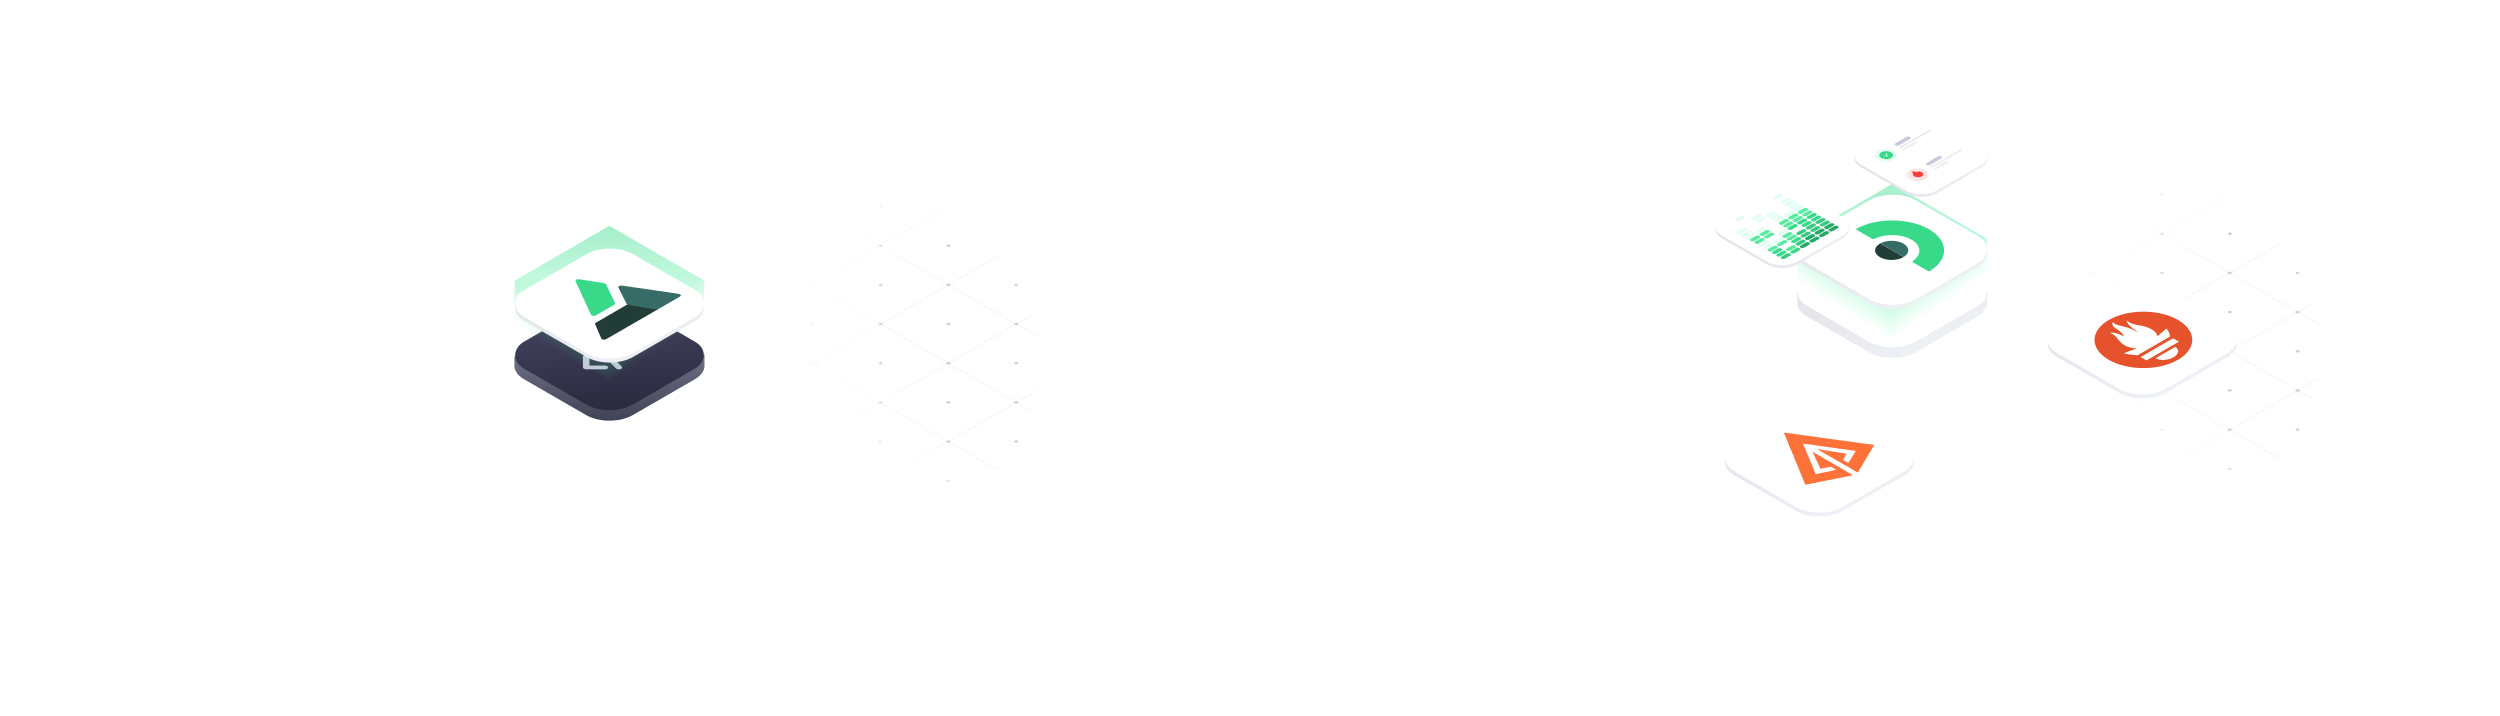 <svg width="1672" height="479" viewBox="0 0 1672 479" fill="none" xmlns="http://www.w3.org/2000/svg">
<g opacity="0.45">
<mask id="mask0" mask-type="alpha" maskUnits="userSpaceOnUse" x="976" y="68" width="577" height="334">
<circle r="235.199" transform="matrix(0.866 -0.5 0.866 0.5 1264.39 235.184)" fill="url(#paint0_radial)"/>
</mask>
<g mask="url(#mask0)">
<path opacity="0.15" d="M1309.57 445.102L1310.45 444.598L1354.98 418.889L1355.85 418.385L1400.39 392.676L1401.26 392.172L1445.79 366.462L1446.67 365.958L1491.2 340.249L1492.07 339.745L1536.61 314.036L1537.48 313.532L1582.01 287.822L1582.89 287.318L1627.42 261.609L1628.29 261.105L1672.83 235.396L1673.7 234.892L1672.83 234.388L1628.33 208.701L1627.46 208.197L1582.96 182.51L1582.09 182.006L1537.6 156.319L1536.72 155.815L1492.23 130.128L1491.36 129.625L1446.86 103.937L1445.99 103.434L1401.49 77.746L1400.62 77.243L1356.13 51.556L1355.25 51.052L1310.76 25.365L1309.88 24.861L1265.39 -0.826L1264.52 -1.33L1263.64 -0.826L1128.3 77.31L1127.42 77.814L992.076 155.95L991.203 156.454L854.982 235.094L991.086 313.667L991.959 314.171L1127.19 392.239L1128.06 392.743L1263.29 470.812L1264.17 471.316L1265.04 470.812L1309.57 445.102ZM1219.98 25.387L1264.52 -0.322L1309.01 25.365L1264.48 51.074L1219.98 25.387ZM1265.35 51.578L1309.88 25.869L1354.38 51.556L1309.85 77.265L1265.35 51.578ZM1310.72 77.769L1355.25 52.06L1399.75 77.747L1355.21 103.456L1310.72 77.769ZM1356.09 103.96L1400.62 78.251L1445.12 103.938L1400.58 129.647L1356.09 103.96ZM1401.45 130.151L1445.99 104.441L1490.48 130.129L1445.95 155.838L1401.45 130.151ZM1446.82 156.342L1491.36 130.632L1535.85 156.319L1491.32 182.029L1446.82 156.342ZM1492.19 182.532L1536.72 156.823L1581.22 182.51L1536.69 208.22L1492.19 182.532ZM1537.56 208.723L1582.09 183.014L1626.59 208.701L1582.05 234.41L1537.56 208.723ZM1582.93 234.914L1627.46 209.205L1671.95 234.892L1627.42 260.601L1582.93 234.914ZM1174.58 51.6L1219.11 25.891L1263.6 51.578L1219.07 77.288L1174.58 51.6ZM1219.94 77.791L1264.48 52.082L1308.97 77.769L1264.44 103.479L1219.94 77.791ZM1265.31 103.982L1309.85 78.273L1354.34 103.96L1309.81 129.669L1265.31 103.982ZM1310.68 130.173L1355.21 104.464L1399.71 130.151L1355.17 155.86L1310.68 130.173ZM1356.05 156.364L1400.58 130.655L1445.08 156.342L1400.54 182.051L1356.05 156.364ZM1401.42 182.555L1445.95 156.846L1490.44 182.533L1445.91 208.242L1401.42 182.555ZM1446.78 208.746L1491.32 183.036L1535.81 208.724L1491.28 234.433L1446.78 208.746ZM1492.15 234.937L1536.68 209.227L1581.18 234.915L1536.65 260.624L1492.15 234.937ZM1537.52 261.127L1582.05 235.418L1626.55 261.105L1582.01 286.815L1537.52 261.127ZM1129.17 77.814L1173.7 52.105L1218.2 77.792L1173.66 103.501L1129.17 77.814ZM1174.54 104.005L1219.07 78.296L1263.57 103.983L1219.03 129.692L1174.54 104.005ZM1219.9 130.196L1264.44 104.486L1308.93 130.174L1264.4 155.883L1219.9 130.196ZM1265.27 156.386L1309.81 130.677L1354.3 156.364L1309.77 182.074L1265.27 156.386ZM1310.64 182.577L1355.17 156.868L1399.67 182.555L1355.14 208.265L1310.64 182.577ZM1356.01 208.768L1400.54 183.059L1445.04 208.746L1400.5 234.455L1356.01 208.768ZM1401.38 234.959L1445.91 209.25L1490.41 234.937L1445.87 260.646L1401.38 234.959ZM1446.74 261.15L1491.28 235.441L1535.77 261.128L1491.24 286.837L1446.74 261.15ZM1492.11 287.341L1536.65 261.632L1581.14 287.319L1536.61 313.028L1492.11 287.341ZM1083.76 104.027L1128.3 78.318L1172.79 104.005L1128.26 129.714L1083.76 104.027ZM1129.13 130.218L1173.66 104.509L1218.16 130.196L1173.63 155.905L1129.13 130.218ZM1174.5 156.409L1219.03 130.7L1263.53 156.387L1218.99 182.096L1174.5 156.409ZM1219.87 182.6L1264.4 156.891L1308.89 182.578L1264.36 208.287L1219.87 182.6ZM1265.23 208.791L1309.77 183.081L1354.26 208.769L1309.73 234.478L1265.23 208.791ZM1310.6 234.981L1355.14 209.272L1399.63 234.959L1355.1 260.669L1310.6 234.981ZM1355.97 261.172L1400.5 235.463L1445 261.15L1400.46 286.86L1355.97 261.172ZM1401.34 287.363L1445.87 261.654L1490.37 287.341L1445.83 313.05L1401.34 287.363ZM1446.71 313.554L1491.24 287.845L1535.73 313.532L1491.2 339.241L1446.71 313.554ZM1038.36 130.241L1082.89 104.531L1127.38 130.218L1082.85 155.928L1038.36 130.241ZM1083.72 156.431L1128.26 130.722L1172.75 156.409L1128.22 182.119L1083.72 156.431ZM1129.09 182.622L1173.62 156.913L1218.12 182.6L1173.59 208.309L1129.09 182.622ZM1174.46 208.813L1218.99 183.104L1263.49 208.791L1218.95 234.5L1174.46 208.813ZM1219.83 235.004L1264.36 209.295L1308.86 234.982L1264.32 260.691L1219.83 235.004ZM1265.19 261.195L1309.73 235.486L1354.22 261.173L1309.69 286.882L1265.19 261.195ZM1310.56 287.386L1355.1 261.676L1399.59 287.364L1355.06 313.073L1310.56 287.386ZM1355.93 313.577L1400.46 287.867L1444.96 313.555L1400.43 339.264L1355.93 313.577ZM1401.3 339.767L1445.83 314.058L1490.33 339.745L1445.79 365.455L1401.3 339.767ZM992.948 156.454L1037.48 130.745L1081.98 156.432L1037.44 182.141L992.948 156.454ZM1038.32 182.645L1082.85 156.935L1127.35 182.623L1082.81 208.332L1038.32 182.645ZM1083.68 208.836L1128.22 183.126L1172.71 208.814L1128.18 234.523L1083.68 208.836ZM1129.05 235.026L1173.59 209.317L1218.08 235.004L1173.55 260.714L1129.05 235.026ZM1174.42 261.217L1218.95 235.508L1263.45 261.195L1218.92 286.904L1174.42 261.217ZM1219.79 287.408L1264.32 261.699L1308.82 287.386L1264.28 313.095L1219.79 287.408ZM1265.16 313.599L1309.69 287.89L1354.18 313.577L1309.65 339.286L1265.16 313.599ZM1310.52 339.79L1355.06 314.081L1399.55 339.768L1355.02 365.477L1310.52 339.79ZM1355.89 365.981L1400.43 340.272L1444.92 365.959L1400.39 391.668L1355.89 365.981ZM947.542 182.667L992.075 156.958L1036.57 182.645L992.037 208.354L947.542 182.667ZM992.91 208.858L1037.44 183.149L1081.94 208.836L1037.41 234.545L992.91 208.858ZM1038.28 235.049L1082.81 209.34L1127.31 235.027L1082.77 260.736L1038.28 235.049ZM1083.65 261.24L1128.18 235.531L1172.67 261.218L1128.14 286.927L1083.65 261.24ZM1129.01 287.431L1173.55 261.721L1218.04 287.409L1173.51 313.118L1129.01 287.431ZM1174.38 313.621L1218.91 287.912L1263.41 313.599L1218.88 339.309L1174.38 313.621ZM1219.75 339.812L1264.28 314.103L1308.78 339.79L1264.24 365.5L1219.75 339.812ZM1265.12 366.003L1309.65 340.294L1354.15 365.981L1309.61 391.69L1265.12 366.003ZM1310.48 392.194L1355.02 366.485L1399.51 392.172L1354.98 417.881L1310.48 392.194ZM902.135 208.88L946.668 183.171L991.164 208.858L946.63 234.568L902.135 208.88ZM947.503 235.071L992.036 209.362L1036.53 235.049L991.998 260.759L947.503 235.071ZM992.871 261.262L1037.4 235.553L1081.9 261.24L1037.37 286.949L992.871 261.262ZM1038.24 287.453L1082.77 261.744L1127.27 287.431L1082.73 313.14L1038.24 287.453ZM1083.61 313.644L1128.14 287.935L1172.64 313.622L1128.1 339.331L1083.61 313.644ZM1128.97 339.835L1173.51 314.126L1218 339.813L1173.47 365.522L1128.97 339.835ZM1174.34 366.026L1218.88 340.316L1263.37 366.004L1218.84 391.713L1174.34 366.026ZM1219.71 392.217L1264.24 366.507L1308.74 392.195L1264.21 417.904L1219.71 392.217ZM1265.08 418.407L1309.61 392.698L1354.11 418.385L1309.57 444.095L1265.08 418.407ZM856.728 235.094L901.262 209.385L945.757 235.072L901.224 260.781L856.728 235.094ZM902.096 261.285L946.63 235.575L991.125 261.263L946.591 286.972L902.096 261.285ZM947.464 287.476L991.997 261.766L1036.49 287.454L991.959 313.163L947.464 287.476ZM992.832 313.666L1037.37 287.957L1081.86 313.644L1037.33 339.354L992.832 313.666ZM1038.2 339.857L1082.73 314.148L1127.23 339.835L1082.7 365.544L1038.2 339.857ZM1083.57 366.048L1128.1 340.339L1172.6 366.026L1128.06 391.735L1083.57 366.048ZM1128.94 392.239L1173.47 366.53L1217.96 392.217L1173.43 417.926L1128.94 392.239ZM1174.3 418.43L1218.84 392.721L1263.33 418.408L1218.8 444.117L1174.3 418.43ZM1219.67 444.621L1264.2 418.912L1308.7 444.599L1264.17 470.308L1219.67 444.621Z" fill="#8F90A6"/>
<path d="M990.252 261.262L991.999 260.254L993.744 261.261L991.997 262.269L990.252 261.262ZM901.262 209.888L903.008 208.879L901.263 207.872L899.517 208.88L901.262 209.888ZM1037.38 262.258L1039.13 261.25L1037.39 260.243L1035.64 261.251L1037.38 262.258ZM946.629 236.079L948.376 235.07L946.631 234.063L944.885 235.071L946.629 236.079ZM992.017 236.067L993.763 235.059L992.018 234.052L990.272 235.06L992.017 236.067ZM901.242 236.09L902.989 235.082L901.244 234.074L899.497 235.082L901.242 236.09ZM946.591 288.483L948.337 287.475L946.592 286.467L944.846 287.475L946.591 288.483ZM991.978 288.472L993.724 287.463L991.979 286.456L990.233 287.464L991.978 288.472ZM901.224 260.276L899.478 261.285L901.223 262.292L902.969 261.284L901.224 260.276ZM946.61 262.281L948.356 261.272L946.611 260.265L944.865 261.273L946.61 262.281ZM992.056 183.663L993.802 182.655L992.057 181.648L990.311 182.656L992.056 183.663ZM946.649 209.876L948.395 208.868L946.65 207.861L944.904 208.869L946.649 209.876ZM1037.42 209.854L1039.17 208.846L1037.43 207.838L1035.68 208.847L1037.42 209.854ZM1082.79 236.045L1084.54 235.037L1082.79 234.029L1081.05 235.038L1082.79 236.045ZM1037.4 236.056L1039.15 235.048L1037.41 234.041L1035.66 235.049L1037.4 236.056ZM992.036 209.865L993.783 208.857L992.038 207.85L990.291 208.858L992.036 209.865ZM946.668 183.674L948.415 182.666L946.67 181.659L944.923 182.667L946.668 183.674ZM852.366 232.575L851.493 233.079L854.983 235.093L851.49 237.11L852.362 237.614L855.855 235.597L859.345 237.612L860.218 237.108L856.728 235.093L860.221 233.077L859.349 232.573L855.856 234.589L852.366 232.575ZM1128.22 183.629L1129.96 182.621L1128.22 181.614L1126.47 182.622L1128.22 183.629ZM1037.48 131.248L1039.23 130.239L1037.48 129.232L1035.74 130.24L1037.48 131.248ZM1173.61 183.618L1175.35 182.61L1173.61 181.603L1171.86 182.611L1173.61 183.618ZM1082.85 157.439L1084.6 156.43L1082.85 155.423L1081.1 156.431L1082.85 157.439ZM1128.24 157.427L1129.98 156.419L1128.24 155.412L1126.49 156.42L1128.24 157.427ZM1037.46 157.45L1039.21 156.442L1037.46 155.434L1035.72 156.442L1037.46 157.45ZM1082.81 209.843L1084.56 208.835L1082.81 207.827L1081.07 208.835L1082.81 209.843ZM1128.2 209.832L1129.94 208.823L1128.2 207.816L1126.45 208.824L1128.2 209.832ZM1037.44 181.636L1035.7 182.645L1037.44 183.652L1039.19 182.644L1037.44 181.636ZM1082.83 183.641L1084.58 182.632L1082.83 181.625L1081.09 182.633L1082.83 183.641ZM1128.28 105.023L1130.02 104.015L1128.28 103.008L1126.53 104.016L1128.28 105.023ZM1082.87 131.236L1084.62 130.228L1082.87 129.221L1081.12 130.229L1082.87 131.236ZM1173.64 131.214L1175.39 130.206L1173.65 129.198L1171.9 130.207L1173.64 131.214ZM1219.01 157.405L1220.76 156.397L1219.01 155.389L1217.27 156.398L1219.01 157.405ZM1173.62 157.416L1175.37 156.408L1173.63 155.401L1171.88 156.409L1173.62 157.416ZM1128.26 131.225L1130 130.217L1128.26 129.21L1126.51 130.218L1128.26 131.225ZM1082.89 105.034L1084.64 104.026L1082.89 103.019L1081.14 104.027L1082.89 105.034ZM988.586 153.935L987.713 154.439L991.203 156.453L987.71 158.47L988.583 158.974L992.076 156.957L995.565 158.972L996.439 158.468L992.949 156.453L996.442 154.437L995.569 153.933L992.076 155.949L988.586 153.935ZM1264.44 104.989L1266.18 103.981L1264.44 102.974L1262.69 103.982L1264.44 104.989ZM1173.7 52.608L1175.45 51.599L1173.7 50.592L1171.96 51.6L1173.7 52.608ZM1309.83 104.978L1311.57 103.97L1309.83 102.963L1308.08 103.971L1309.83 104.978ZM1219.07 78.799L1220.82 77.79L1219.07 76.783L1217.33 77.791L1219.07 78.799ZM1264.46 78.787L1266.2 77.779L1264.46 76.772L1262.71 77.78L1264.46 78.787ZM1173.68 78.81L1175.43 77.802L1173.68 76.794L1171.94 77.802L1173.68 78.81ZM1219.03 131.203L1220.78 130.195L1219.03 129.187L1217.29 130.195L1219.03 131.203ZM1264.42 131.192L1266.17 130.183L1264.42 129.176L1262.67 130.184L1264.42 131.192ZM1173.66 102.996L1171.92 104.005L1173.66 105.012L1175.41 104.004L1173.66 102.996ZM1219.05 105.001L1220.8 103.992L1219.05 102.985L1217.31 103.993L1219.05 105.001ZM1264.5 26.383L1266.24 25.375L1264.5 24.367L1262.75 25.376L1264.5 26.383ZM1355.25 52.563L1357 51.554L1355.25 50.547L1353.51 51.555L1355.25 52.563ZM1309.89 24.356L1308.14 25.364L1309.88 26.372L1311.63 25.364L1309.89 24.356ZM1219.09 52.596L1220.84 51.588L1219.09 50.581L1217.34 51.589L1219.09 52.596ZM1309.86 52.574L1311.61 51.566L1309.87 50.558L1308.12 51.567L1309.86 52.574ZM1355.23 78.765L1356.98 77.757L1355.23 76.749L1353.49 77.757L1355.23 78.765ZM1309.84 78.776L1311.59 77.768L1309.85 76.76L1308.1 77.769L1309.84 78.776ZM1264.48 52.585L1266.22 51.577L1264.48 50.57L1262.73 51.578L1264.48 52.585ZM1219.11 26.394L1220.86 25.386L1219.11 24.379L1217.36 25.387L1219.11 26.394ZM1264.52 -1.331L1261.03 -3.345L1260.15 -2.841L1263.64 -0.827L1260.15 1.19L1261.02 1.694L1264.52 -0.323L1268.01 1.692L1268.88 1.188L1265.39 -0.827L1268.88 -2.843L1268.01 -3.347L1264.52 -1.331ZM1124.81 75.295L1123.93 75.799L1127.42 77.813L1123.93 79.83L1124.8 80.334L1128.3 78.317L1131.79 80.332L1132.66 79.828L1129.17 77.813L1132.66 75.797L1131.79 75.293L1128.3 77.309L1124.81 75.295ZM1128.1 340.842L1129.85 339.834L1128.1 338.827L1126.36 339.835L1128.1 340.842ZM1037.37 288.46L1039.11 287.452L1037.37 286.445L1035.62 287.453L1037.37 288.46ZM1173.49 340.831L1175.23 339.823L1173.49 338.815L1171.74 339.824L1173.49 340.831ZM1082.73 314.651L1084.48 313.643L1082.73 312.636L1080.99 313.644L1082.73 314.651ZM1128.12 314.64L1129.87 313.632L1128.12 312.624L1126.38 313.633L1128.12 314.64ZM1037.35 314.662L1039.09 313.654L1037.35 312.647L1035.6 313.655L1037.35 314.662ZM1082.69 367.055L1084.44 366.047L1082.7 365.04L1080.95 366.048L1082.69 367.055ZM1128.08 367.044L1129.83 366.036L1128.08 365.029L1126.34 366.037L1128.08 367.044ZM1037.33 338.849L1035.58 339.857L1037.33 340.865L1039.07 339.856L1037.33 338.849ZM1082.71 340.853L1084.46 339.845L1082.72 338.838L1080.97 339.846L1082.71 340.853ZM1128.16 262.236L1129.91 261.228L1128.16 260.22L1126.41 261.228L1128.16 262.236ZM1082.75 288.449L1084.5 287.441L1082.75 286.434L1081.01 287.442L1082.75 288.449ZM1173.53 288.427L1175.27 287.418L1173.53 286.411L1171.78 287.419L1173.53 288.427ZM1218.9 314.618L1220.64 313.609L1218.9 312.602L1217.15 313.61L1218.9 314.618ZM1173.51 314.629L1175.25 313.621L1173.51 312.613L1171.76 313.621L1173.51 314.629ZM1128.14 288.438L1129.89 287.43L1128.14 286.422L1126.39 287.431L1128.14 288.438ZM1082.77 262.247L1084.52 261.239L1082.77 260.231L1081.03 261.24L1082.77 262.247ZM988.47 311.147L987.597 311.651L991.086 313.666L987.594 315.683L988.466 316.186L991.959 314.17L995.449 316.184L996.322 315.68L992.832 313.666L996.325 311.649L995.452 311.146L991.96 313.162L988.47 311.147ZM1264.32 262.202L1266.07 261.194L1264.32 260.187L1262.58 261.195L1264.32 262.202ZM1173.59 209.82L1175.33 208.812L1173.59 207.805L1171.84 208.813L1173.59 209.82ZM1309.71 262.191L1311.46 261.183L1309.71 260.175L1307.96 261.184L1309.71 262.191ZM1218.95 236.011L1220.7 235.003L1218.95 233.996L1217.21 235.004L1218.95 236.011ZM1264.34 236L1266.09 234.992L1264.34 233.984L1262.6 234.993L1264.34 236ZM1173.57 236.022L1175.31 235.014L1173.57 234.007L1171.82 235.015L1173.57 236.022ZM1218.91 288.415L1220.66 287.407L1218.92 286.4L1217.17 287.408L1218.91 288.415ZM1264.3 288.404L1266.05 287.396L1264.3 286.389L1262.56 287.397L1264.3 288.404ZM1173.55 260.209L1171.8 261.217L1173.55 262.225L1175.29 261.216L1173.55 260.209ZM1218.93 262.213L1220.68 261.205L1218.94 260.198L1217.19 261.206L1218.93 262.213ZM1264.38 183.596L1266.13 182.588L1264.38 181.58L1262.63 182.588L1264.38 183.596ZM1218.97 209.809L1220.72 208.801L1218.97 207.794L1217.23 208.802L1218.97 209.809ZM1309.75 209.787L1311.49 208.778L1309.75 207.771L1308 208.779L1309.75 209.787ZM1355.12 235.978L1356.86 234.969L1355.12 233.962L1353.37 234.97L1355.12 235.978ZM1309.73 235.989L1311.47 234.981L1309.73 233.973L1307.98 234.981L1309.73 235.989ZM1264.36 209.798L1266.11 208.79L1264.36 207.782L1262.62 208.791L1264.36 209.798ZM1218.99 183.607L1220.74 182.599L1218.99 181.591L1217.25 182.6L1218.99 183.607ZM1124.69 232.507L1123.82 233.011L1127.31 235.026L1123.81 237.043L1124.69 237.546L1128.18 235.53L1131.67 237.544L1132.54 237.04L1129.05 235.026L1132.55 233.009L1131.67 232.506L1128.18 234.522L1124.69 232.507ZM1400.54 183.562L1402.29 182.554L1400.54 181.547L1398.8 182.555L1400.54 183.562ZM1309.81 131.18L1311.55 130.172L1309.81 129.165L1308.06 130.173L1309.81 131.18ZM1445.93 183.551L1447.68 182.543L1445.93 181.535L1444.18 182.544L1445.93 183.551ZM1355.17 157.371L1356.92 156.363L1355.18 155.356L1353.43 156.364L1355.17 157.371ZM1400.56 157.36L1402.31 156.352L1400.56 155.344L1398.82 156.353L1400.56 157.36ZM1309.79 157.382L1311.53 156.374L1309.79 155.367L1308.04 156.375L1309.79 157.382ZM1355.13 209.775L1356.88 208.767L1355.14 207.76L1353.39 208.768L1355.13 209.775ZM1400.52 209.764L1402.27 208.756L1400.52 207.749L1398.78 208.757L1400.52 209.764ZM1309.77 181.569L1308.02 182.577L1309.77 183.585L1311.51 182.576L1309.77 181.569ZM1355.15 183.573L1356.9 182.565L1355.16 181.558L1353.41 182.566L1355.15 183.573ZM1400.6 104.956L1402.35 103.948L1400.6 102.94L1398.86 103.948L1400.6 104.956ZM1491.36 131.135L1493.1 130.127L1491.36 129.12L1489.61 130.128L1491.36 131.135ZM1445.99 102.929L1444.24 103.937L1445.99 104.945L1447.73 103.936L1445.99 102.929ZM1355.19 131.169L1356.94 130.161L1355.19 129.154L1353.45 130.162L1355.19 131.169ZM1445.97 131.147L1447.71 130.138L1445.97 129.131L1444.22 130.139L1445.97 131.147ZM1491.34 157.337L1493.08 156.329L1491.34 155.322L1489.59 156.33L1491.34 157.337ZM1445.95 157.349L1447.69 156.341L1445.95 155.333L1444.2 156.341L1445.95 157.349ZM1400.58 131.158L1402.33 130.15L1400.58 129.142L1398.84 130.151L1400.58 131.158ZM1355.21 104.967L1356.96 103.959L1355.21 102.951L1353.47 103.96L1355.21 104.967ZM1397.13 75.227L1396.26 75.731L1399.75 77.746L1396.25 79.763L1397.13 80.266L1400.62 78.25L1404.11 80.264L1404.98 79.76L1401.49 77.746L1404.99 75.729L1404.11 75.226L1400.62 77.242L1397.13 75.227ZM1260.91 153.867L1260.04 154.371L1263.53 156.386L1260.03 158.402L1260.91 158.906L1264.4 156.89L1267.89 158.904L1268.76 158.4L1265.27 156.386L1268.77 154.369L1267.89 153.866L1264.4 155.882L1260.91 153.867ZM1309.57 445.606L1311.32 444.597L1309.57 443.59L1307.83 444.598L1309.57 445.606ZM1264.2 419.415L1265.95 418.407L1264.21 417.399L1262.46 418.407L1264.2 419.415ZM1173.47 367.033L1175.22 366.025L1173.47 365.017L1171.72 366.026L1173.47 367.033ZM1309.59 419.404L1311.34 418.395L1309.59 417.388L1307.85 418.396L1309.59 419.404ZM1218.84 393.224L1220.58 392.216L1218.84 391.208L1217.09 392.217L1218.84 393.224ZM1264.22 393.213L1265.97 392.204L1264.23 391.197L1262.48 392.205L1264.22 393.213ZM1173.45 393.235L1175.2 392.227L1173.45 391.22L1171.7 392.228L1173.45 393.235ZM1218.8 445.628L1220.54 444.62L1218.8 443.613L1217.05 444.621L1218.8 445.628ZM1264.19 445.617L1265.93 444.609L1264.19 443.601L1262.44 444.61L1264.19 445.617ZM1173.43 417.422L1171.69 418.43L1173.43 419.437L1175.18 418.429L1173.43 417.422ZM1218.82 419.426L1220.56 418.418L1218.82 417.41L1217.07 418.419L1218.82 419.426ZM1264.26 340.808L1266.01 339.8L1264.26 338.793L1262.52 339.801L1264.26 340.808ZM1218.86 367.022L1220.6 366.014L1218.86 365.006L1217.11 366.014L1218.86 367.022ZM1309.63 366.999L1311.38 365.991L1309.63 364.984L1307.89 365.992L1309.63 366.999ZM1355 393.19L1356.75 392.182L1355 391.175L1353.25 392.183L1355 393.19ZM1354.98 419.392L1356.73 418.384L1354.98 417.377L1353.23 418.385L1354.98 419.392ZM1309.61 393.201L1311.36 392.193L1309.61 391.186L1307.87 392.194L1309.61 393.201ZM1264.24 367.011L1265.99 366.002L1264.25 364.995L1262.5 366.003L1264.24 367.011ZM1218.88 340.82L1220.62 339.811L1218.88 338.804L1217.13 339.812L1218.88 340.82ZM1124.57 389.72L1123.7 390.224L1127.19 392.239L1123.7 394.255L1124.57 394.759L1128.06 392.742L1131.55 394.757L1132.43 394.253L1128.94 392.238L1132.43 390.222L1131.56 389.718L1128.06 391.735L1124.57 389.72ZM1260.68 468.293L1259.8 468.797L1263.29 470.811L1259.8 472.828L1260.67 473.332L1264.17 471.315L1267.66 473.33L1268.53 472.826L1265.04 470.811L1268.53 468.795L1267.66 468.291L1264.17 470.307L1260.68 468.293ZM1445.79 366.966L1447.54 365.957L1445.79 364.95L1444.05 365.958L1445.79 366.966ZM1400.43 340.775L1402.17 339.767L1400.43 338.759L1398.68 339.767L1400.43 340.775ZM1309.69 288.393L1311.44 287.385L1309.69 286.377L1307.94 287.386L1309.69 288.393ZM1445.81 340.764L1447.56 339.755L1445.81 338.748L1444.07 339.756L1445.81 340.764ZM1355.06 314.584L1356.8 313.576L1355.06 312.568L1353.31 313.577L1355.06 314.584ZM1400.44 314.573L1402.19 313.564L1400.45 312.557L1398.7 313.565L1400.44 314.573ZM1309.67 314.595L1311.42 313.587L1309.67 312.58L1307.92 313.588L1309.67 314.595ZM1355.02 366.988L1356.76 365.98L1355.02 364.973L1353.27 365.981L1355.02 366.988ZM1400.41 366.977L1402.15 365.969L1400.41 364.961L1398.66 365.97L1400.41 366.977ZM1309.65 338.782L1307.91 339.79L1309.65 340.797L1311.4 339.789L1309.65 338.782ZM1355.04 340.786L1356.78 339.778L1355.04 338.77L1353.29 339.779L1355.04 340.786ZM1400.48 262.168L1402.23 261.16L1400.48 260.153L1398.74 261.161L1400.48 262.168ZM1355.08 288.382L1356.82 287.374L1355.08 286.366L1353.33 287.374L1355.08 288.382ZM1445.85 288.359L1447.6 287.351L1445.85 286.344L1444.11 287.352L1445.85 288.359ZM1491.22 314.55L1492.97 313.542L1491.22 312.535L1489.47 313.543L1491.22 314.55ZM1491.2 340.752L1492.95 339.744L1491.2 338.737L1489.45 339.745L1491.2 340.752ZM1445.83 314.561L1447.58 313.553L1445.83 312.546L1444.09 313.554L1445.83 314.561ZM1400.46 288.371L1402.21 287.362L1400.47 286.355L1398.72 287.363L1400.46 288.371ZM1355.1 262.18L1356.84 261.171L1355.1 260.164L1353.35 261.172L1355.1 262.18ZM1260.79 311.08L1259.92 311.584L1263.41 313.599L1259.92 315.615L1260.79 316.119L1264.28 314.102L1267.77 316.117L1268.65 315.613L1265.16 313.598L1268.65 311.582L1267.78 311.078L1264.28 313.095L1260.79 311.08ZM1396.9 389.653L1396.02 390.157L1399.51 392.171L1396.02 394.188L1396.89 394.691L1400.39 392.675L1403.88 394.69L1404.75 394.186L1401.26 392.171L1404.75 390.155L1403.88 389.651L1400.39 391.667L1396.9 389.653ZM1582.01 288.326L1583.76 287.317L1582.01 286.31L1580.27 287.318L1582.01 288.326ZM1536.65 262.135L1538.39 261.127L1536.65 260.119L1534.9 261.127L1536.65 262.135ZM1445.91 209.753L1447.66 208.745L1445.91 207.737L1444.16 208.746L1445.91 209.753ZM1582.03 262.123L1583.78 261.115L1582.03 260.108L1580.29 261.116L1582.03 262.123ZM1491.28 235.944L1493.02 234.936L1491.28 233.928L1489.53 234.936L1491.28 235.944ZM1536.66 235.933L1538.41 234.924L1536.67 233.917L1534.92 234.925L1536.66 235.933ZM1445.89 235.955L1447.64 234.947L1445.89 233.94L1444.15 234.948L1445.89 235.955ZM1491.24 288.348L1492.99 287.34L1491.24 286.333L1489.49 287.341L1491.24 288.348ZM1536.63 288.337L1538.37 287.329L1536.63 286.321L1534.88 287.329L1536.63 288.337ZM1445.87 260.142L1444.13 261.15L1445.87 262.157L1447.62 261.149L1445.87 260.142ZM1491.26 262.146L1493 261.138L1491.26 260.13L1489.51 261.139L1491.26 262.146ZM1536.7 183.528L1538.45 182.52L1536.71 181.513L1534.96 182.521L1536.7 183.528ZM1627.46 209.708L1629.21 208.7L1627.46 207.692L1625.71 208.701L1627.46 209.708ZM1582.09 181.502L1580.35 182.51L1582.09 183.517L1583.84 182.509L1582.09 181.502ZM1491.3 209.742L1493.04 208.734L1491.3 207.726L1489.55 208.734L1491.3 209.742ZM1582.07 209.719L1583.82 208.711L1582.07 207.704L1580.33 208.712L1582.07 209.719ZM1627.44 235.91L1629.19 234.902L1627.44 233.895L1625.69 234.903L1627.44 235.91ZM1627.42 262.112L1629.17 261.104L1627.42 260.097L1625.68 261.105L1627.42 262.112ZM1582.05 235.921L1583.8 234.913L1582.05 233.906L1580.31 234.914L1582.05 235.921ZM1536.68 209.731L1538.43 208.722L1536.69 207.715L1534.94 208.723L1536.68 209.731ZM1491.32 183.54L1493.06 182.531L1491.32 181.524L1489.57 182.532L1491.32 183.54ZM1669.34 232.373L1668.47 232.877L1671.95 234.891L1668.46 236.908L1669.33 237.411L1672.83 235.395L1676.32 237.41L1677.19 236.906L1673.7 234.891L1677.19 232.875L1676.32 232.371L1672.83 234.387L1669.34 232.373ZM1533.23 153.8L1532.36 154.304L1535.85 156.319L1532.36 158.335L1533.23 158.839L1536.72 156.822L1540.21 158.837L1541.09 158.333L1537.6 156.318L1541.09 154.302L1540.22 153.798L1536.72 155.815L1533.23 153.8ZM1397.01 232.44L1396.14 232.944L1399.63 234.959L1396.14 236.975L1397.01 237.479L1400.5 235.462L1403.99 237.477L1404.87 236.973L1401.38 234.958L1404.87 232.942L1404 232.438L1400.5 234.455L1397.01 232.44ZM1533.12 311.013L1532.24 311.517L1535.73 313.531L1532.24 315.548L1533.11 316.051L1536.61 314.035L1540.1 316.05L1540.97 315.546L1537.48 313.531L1540.97 311.515L1540.1 311.011L1536.61 313.027L1533.12 311.013Z" fill="#8F90A6"/>
</g>
</g>
<g filter="url(#filter0_dd)">
<rect width="84.061" height="84.061" rx="18" transform="matrix(0.866 0.5 -0.866 0.5 1432.8 177.674)" fill="url(#paint1_linear)"/>
<rect width="84.061" height="84.061" rx="18" transform="matrix(0.866 0.5 -0.866 0.5 1432.8 175)" fill="white"/>
<g clip-path="url(#clip0)">
<path d="M1410.39 203.976C1397.62 211.348 1397.62 223.295 1410.38 230.662C1423.14 238.029 1443.83 238.024 1456.6 230.653C1469.37 223.282 1469.38 211.334 1456.62 203.967C1443.86 196.601 1423.16 196.605 1410.39 203.976ZM1453.63 228.941C1450 231.038 1444.63 231.338 1441.64 229.611L1454.8 222.016C1457.79 223.743 1457.27 226.843 1453.63 228.941ZM1457.29 218.506L1435.56 231.052L1431.62 228.778L1453.35 216.232L1457.29 218.506L1457.29 218.506ZM1451.25 215.107L1429.66 227.572C1429.5 227.566 1429.35 227.561 1429.19 227.553C1424.27 227.279 1422.34 226.768 1420.39 226.232C1420.34 226.21 1423.64 224.994 1425.99 224.135C1425.99 224.135 1427.21 223.697 1428.91 223.016C1425.9 222.878 1423.02 222.162 1420.91 220.944C1416.28 218.27 1415.78 213.882 1411.23 212.734C1412.58 212.072 1416.45 212.762 1420.49 214.994C1419.99 213.171 1417.2 210.918 1415.14 209.734C1413.02 208.507 1411.95 206.274 1413.27 205.417C1414.08 207.325 1417.41 207.435 1423.19 209.154C1425.35 209.8 1428.05 211.435 1430.21 212.214C1426.7 210.033 1422.01 206.604 1422.49 204.21C1423.78 206.132 1427.84 207.125 1430.04 207.466C1433.57 208.014 1436.05 208.543 1439.27 210.398C1441.42 211.642 1442.65 213.272 1442.9 214.963C1444.14 213.916 1444.93 213.159 1444.93 213.159L1448.92 209.738C1448.92 209.738 1451.16 211.863 1451.25 215.107Z" fill="#E6522C"/>
</g>
</g>
<g filter="url(#filter1_dd)">
<path d="M1202.06 195.809L1329.16 194.5L1329.16 202.151C1329.16 205.526 1326.84 208.763 1322.7 211.15L1281.2 235.111C1272.59 240.082 1258.63 240.082 1250.02 235.111L1208.52 211.15C1204.38 208.763 1202.06 205.526 1202.06 202.151L1202.06 195.809Z" fill="url(#paint2_linear)"/>
<rect width="84.061" height="84.061" rx="18" transform="matrix(0.866 0.5 -0.866 0.5 1265.61 153)" fill="white"/>
</g>
<g opacity="0.45">
<path d="M1329 159.644L1265.75 196.539L1202.25 159.644L1265.5 123L1329 159.644Z" fill="url(#paint3_linear)"/>
<path d="M1329 159.644V189.604L1265.75 226.499L1265.75 196.539L1329 159.644Z" fill="url(#paint4_linear)"/>
<path d="M1265.75 196.539V226.499L1202 189.604L1202.25 159.644L1265.75 196.539Z" fill="url(#paint5_linear)"/>
</g>
<g filter="url(#filter2_dd)">
<rect width="84.061" height="84.061" rx="18" transform="matrix(0.866 0.5 -0.866 0.5 1265.8 117.674)" fill="url(#paint6_linear)"/>
<rect width="84.061" height="84.061" rx="18" transform="matrix(0.866 0.5 -0.866 0.5 1265.8 115)" fill="white"/>
<path d="M1241.79 142.86C1241.36 143.096 1241.36 143.494 1241.78 143.739L1252.14 149.719C1252.56 149.961 1253.23 149.962 1253.68 149.738C1260.81 146.182 1271.6 146.359 1278.37 150.268C1285.14 154.177 1285.45 160.404 1279.29 164.52C1278.9 164.779 1278.9 165.169 1279.32 165.411L1289.3 171.17C1289.72 171.414 1290.41 171.414 1290.82 171.162C1303.6 163.317 1303.34 150.974 1290.05 143.303C1276.76 135.632 1255.38 135.483 1241.79 142.86Z" fill="#39D98A"/>
<path d="M1257.5 152.812C1257.43 152.848 1257.37 152.884 1257.3 152.921C1252.97 155.425 1252.97 159.484 1257.3 161.987C1261.64 164.49 1268.67 164.49 1273.01 161.987C1273.07 161.95 1273.14 161.913 1273.2 161.875L1257.5 152.812Z" fill="#223C37"/>
<path d="M1273.2 161.875C1277.34 159.364 1277.28 155.388 1273.01 152.921C1268.74 150.455 1261.85 150.418 1257.5 152.812L1273.2 161.875Z" fill="#376C66"/>
</g>
<g filter="url(#filter3_dd)">
<rect width="58.861" height="58.861" rx="12" transform="matrix(0.866 0.5 -0.866 0.5 1191.98 121.857)" fill="url(#paint7_linear)"/>
<rect width="58.861" height="58.861" rx="12" transform="matrix(0.866 0.5 -0.866 0.5 1191.98 120)" fill="white"/>
<rect width="6.572" height="2.688" rx="1.344" transform="matrix(0.89 -0.514 0.89 0.514 1190.24 170.304)" fill="#3BC882"/>
<rect width="6.572" height="2.688" rx="1.344" transform="matrix(0.89 -0.514 0.89 0.514 1196.62 166.62)" fill="#39D98A"/>
<rect width="6.572" height="2.688" rx="1.344" transform="matrix(0.89 -0.514 0.89 0.514 1203.01 162.935)" fill="#23A966"/>
<rect width="6.572" height="2.688" rx="1.344" transform="matrix(0.89 -0.514 0.89 0.514 1209.39 159.247)" fill="#23A966"/>
<rect width="6.572" height="2.689" rx="1.344" transform="matrix(0.89 -0.514 0.89 0.514 1215.78 155.562)" fill="#23A966"/>
<rect width="6.572" height="2.688" rx="1.344" transform="matrix(0.89 -0.514 0.89 0.514 1222.16 151.877)" fill="#23A966"/>
<rect width="6.572" height="2.689" rx="1.344" transform="matrix(0.89 -0.514 0.89 0.514 1187.31 168.619)" fill="#39D98A"/>
<rect width="6.572" height="2.689" rx="1.344" transform="matrix(0.89 -0.514 0.89 0.514 1193.7 164.935)" fill="#57EBA1"/>
<rect width="6.572" height="2.688" rx="1.344" transform="matrix(0.89 -0.514 0.89 0.514 1200.08 161.247)" fill="#3BC882"/>
<rect width="6.572" height="2.688" rx="1.344" transform="matrix(0.89 -0.514 0.89 0.514 1206.47 157.562)" fill="#23A966"/>
<rect width="6.572" height="2.689" rx="1.344" transform="matrix(0.89 -0.514 0.89 0.514 1212.85 153.877)" fill="#23A966"/>
<rect width="6.572" height="2.689" rx="1.344" transform="matrix(0.89 -0.514 0.89 0.514 1219.23 150.195)" fill="#23A966"/>
<rect width="6.572" height="2.688" rx="1.344" transform="matrix(0.89 -0.514 0.89 0.514 1184.39 166.925)" fill="#39D98A"/>
<rect width="6.572" height="2.689" rx="1.344" transform="matrix(0.89 -0.514 0.89 0.514 1197.16 159.556)" fill="#39D98A"/>
<rect width="6.572" height="2.689" rx="1.344" transform="matrix(0.89 -0.514 0.89 0.514 1203.54 155.872)" fill="#3BC882"/>
<rect width="6.572" height="2.689" rx="1.344" transform="matrix(0.89 -0.514 0.89 0.514 1209.92 152.184)" fill="#3BC882"/>
<rect width="6.572" height="2.689" rx="1.344" transform="matrix(0.89 -0.514 0.89 0.514 1216.31 148.499)" fill="#3BC882"/>
<rect width="6.572" height="2.689" rx="1.344" transform="matrix(0.89 -0.514 0.89 0.514 1181.46 165.24)" fill="#57EBA1"/>
<rect width="6.572" height="2.688" rx="1.344" transform="matrix(0.89 -0.514 0.89 0.514 1187.85 161.555)" fill="#57EBA1"/>
<rect width="6.572" height="2.688" rx="1.344" transform="matrix(0.89 -0.514 0.89 0.514 1194.23 157.87)" fill="#57EBA1"/>
<rect width="6.572" height="2.688" rx="1.344" transform="matrix(0.89 -0.514 0.89 0.514 1200.62 154.182)" fill="#3BC882"/>
<rect width="6.572" height="2.688" rx="1.344" transform="matrix(0.89 -0.514 0.89 0.514 1207 150.497)" fill="#3BC882"/>
<rect width="6.572" height="2.689" rx="1.344" transform="matrix(0.89 -0.514 0.89 0.514 1213.38 146.812)" fill="#3BC882"/>
<rect width="6.572" height="2.689" rx="1.344" transform="matrix(0.89 -0.514 0.89 0.514 1178.54 163.55)" fill="#E3FFF1"/>
<rect width="6.572" height="2.689" rx="1.344" transform="matrix(0.89 -0.514 0.89 0.514 1184.92 159.868)" fill="#E3FFF1"/>
<rect width="6.572" height="2.689" rx="1.344" transform="matrix(0.89 -0.514 0.89 0.514 1191.3 156.18)" fill="#57EBA1"/>
<rect width="6.572" height="2.689" rx="1.344" transform="matrix(0.89 -0.514 0.89 0.514 1204.07 148.808)" fill="#39D98A"/>
<rect width="6.572" height="2.689" rx="1.344" transform="matrix(0.89 -0.514 0.89 0.514 1210.46 145.123)" fill="#39D98A"/>
<rect width="6.572" height="2.688" rx="1.344" transform="matrix(0.89 -0.514 0.89 0.514 1175.61 161.86)" fill="#E3FFF1"/>
<rect width="6.572" height="2.688" rx="1.344" transform="matrix(0.89 -0.514 0.89 0.514 1188.38 154.488)" fill="#E3FFF1"/>
<rect width="6.572" height="2.688" rx="1.344" transform="matrix(0.89 -0.514 0.89 0.514 1194.76 150.809)" fill="#39D98A"/>
<rect width="6.572" height="2.689" rx="1.344" transform="matrix(0.89 -0.514 0.89 0.514 1201.15 147.121)" fill="#39D98A"/>
<rect width="6.572" height="2.688" rx="1.344" transform="matrix(0.89 -0.514 0.89 0.514 1207.53 143.436)" fill="#39D98A"/>
<rect width="6.572" height="2.689" rx="1.344" transform="matrix(0.89 -0.514 0.89 0.514 1172.69 160.166)" fill="#57EBA1"/>
<rect width="6.572" height="2.689" rx="1.344" transform="matrix(0.89 -0.514 0.89 0.514 1179.07 156.487)" fill="#57EBA1"/>
<rect width="6.572" height="2.688" rx="1.344" transform="matrix(0.89 -0.514 0.89 0.514 1191.84 149.112)" fill="#57EBA1"/>
<rect width="6.572" height="2.689" rx="1.344" transform="matrix(0.89 -0.514 0.89 0.514 1198.22 145.424)" fill="#57EBA1"/>
<rect width="6.572" height="2.689" rx="1.344" transform="matrix(0.89 -0.514 0.89 0.514 1204.61 141.739)" fill="#57EBA1"/>
<rect width="6.572" height="2.689" rx="1.344" transform="matrix(0.89 -0.514 0.89 0.514 1169.76 158.48)" fill="#57EBA1"/>
<rect width="6.572" height="2.689" rx="1.344" transform="matrix(0.89 -0.514 0.89 0.514 1176.14 154.798)" fill="#57EBA1"/>
<rect width="6.572" height="2.688" rx="1.344" transform="matrix(0.89 -0.514 0.89 0.514 1188.91 147.428)" fill="#57EBA1"/>
<rect width="6.572" height="2.689" rx="1.344" transform="matrix(0.89 -0.514 0.89 0.514 1195.29 143.737)" fill="#57EBA1"/>
<rect width="6.572" height="2.689" rx="1.344" transform="matrix(0.89 -0.514 0.89 0.514 1201.68 140.056)" fill="#57EBA1"/>
<rect width="6.572" height="2.688" rx="1.344" transform="matrix(0.89 -0.514 0.89 0.514 1166.83 156.79)" fill="#E3FFF1"/>
<rect width="6.572" height="2.688" rx="1.344" transform="matrix(0.89 -0.514 0.89 0.514 1173.22 153.104)" fill="#E3FFF1"/>
<rect width="6.572" height="2.688" rx="1.344" transform="matrix(0.89 -0.514 0.89 0.514 1185.99 145.732)" fill="#E3FFF1"/>
<rect width="6.572" height="2.689" rx="1.344" transform="matrix(0.89 -0.514 0.89 0.514 1192.37 142.047)" fill="#E3FFF1"/>
<rect width="6.572" height="2.688" rx="1.344" transform="matrix(0.89 -0.514 0.89 0.514 1198.75 138.362)" fill="#E3FFF1"/>
<rect width="6.572" height="2.689" rx="1.344" transform="matrix(0.89 -0.514 0.89 0.514 1163.91 155.102)" fill="#E3FFF1"/>
<rect width="6.572" height="2.688" rx="1.344" transform="matrix(0.89 -0.514 0.89 0.514 1183.06 144.044)" fill="#E3FFF1"/>
<rect width="6.572" height="2.688" rx="1.344" transform="matrix(0.89 -0.514 0.89 0.514 1195.83 136.674)" fill="#E3FFF1"/>
<rect width="6.572" height="2.688" rx="1.344" transform="matrix(0.89 -0.514 0.89 0.514 1160.98 153.413)" fill="#E3FFF1"/>
<rect width="6.572" height="2.689" rx="1.344" transform="matrix(0.89 -0.514 0.89 0.514 1173.75 146.047)" fill="#E3FFF1"/>
<rect width="6.572" height="2.688" rx="1.344" transform="matrix(0.89 -0.514 0.89 0.514 1180.13 142.359)" fill="#E3FFF1"/>
<rect width="6.572" height="2.689" rx="1.344" transform="matrix(0.89 -0.514 0.89 0.514 1192.9 134.989)" fill="#E3FFF1"/>
<rect width="6.572" height="2.688" rx="1.344" transform="matrix(0.89 -0.514 0.89 0.514 1170.82 144.352)" fill="#E3FFF1"/>
<rect width="6.572" height="2.688" rx="1.344" transform="matrix(0.89 -0.514 0.89 0.514 1189.97 133.294)" fill="#E3FFF1"/>
<rect width="6.572" height="2.688" rx="1.344" transform="matrix(0.89 -0.514 0.89 0.514 1159.38 145.125)" fill="#E3FFF1"/>
<rect width="6.572" height="2.688" rx="1.344" transform="matrix(0.89 -0.514 0.89 0.514 1184.92 130.38)" fill="#E3FFF1"/>
</g>
<g filter="url(#filter4_dd)">
<rect width="58.861" height="58.861" rx="12" transform="matrix(0.866 0.5 -0.866 0.5 1284.98 75.857)" fill="url(#paint8_linear)"/>
<rect width="58.861" height="58.861" rx="12" transform="matrix(0.866 0.5 -0.866 0.5 1284.98 74)" fill="white"/>
<g filter="url(#filter5_dd)">
<rect width="48.345" height="19.599" rx="8" transform="matrix(0.89 -0.514 0.89 0.514 1265 115.848)" fill="white"/>
<path fill-rule="evenodd" clip-rule="evenodd" d="M1287.69 118.87C1290.58 117.2 1290.58 114.494 1287.69 112.825C1284.79 111.156 1280.11 111.156 1277.22 112.825C1274.32 114.494 1274.32 117.2 1277.22 118.87C1280.11 120.539 1284.79 120.539 1287.69 118.87Z" fill="#FFE6E6"/>
<path d="M1284.09 113.738C1283.65 113.641 1283.19 113.597 1282.72 113.609L1282.33 113.618C1282.32 113.619 1282.31 113.621 1282.3 113.625C1282.28 113.629 1282.27 113.634 1282.27 113.641C1282.26 113.647 1282.26 113.654 1282.26 113.662C1282.26 113.669 1282.26 113.677 1282.26 113.684L1282.43 113.885C1282.54 114.011 1282.6 114.166 1282.62 114.344C1282.62 114.356 1282.61 114.364 1282.6 114.369C1282.6 114.373 1282.58 114.379 1282.56 114.38C1282.55 114.381 1282.53 114.376 1282.52 114.369C1282.12 114.113 1281.53 113.914 1280.74 113.776C1280.09 113.66 1279.45 113.65 1278.83 113.743L1278.37 113.811C1278.31 113.82 1278.29 113.864 1278.34 113.888L1278.69 114.071C1278.92 114.196 1279.1 114.327 1279.2 114.46C1279.33 114.622 1279.41 114.794 1279.44 114.974C1279.46 115.098 1279.46 115.224 1279.43 115.348C1279.36 115.646 1279.41 115.949 1279.58 116.235C1279.75 116.522 1280.03 116.782 1280.4 116.996C1280.72 117.185 1281.1 117.331 1281.53 117.43C1281.94 117.524 1282.38 117.572 1282.82 117.571C1283.27 117.569 1283.7 117.52 1284.11 117.422C1284.54 117.322 1284.92 117.174 1285.25 116.984C1285.58 116.795 1285.84 116.574 1286.01 116.328C1286.18 116.091 1286.27 115.838 1286.27 115.582C1286.27 115.324 1286.19 115.073 1286.02 114.836C1285.85 114.591 1285.6 114.368 1285.27 114.182C1284.94 113.987 1284.54 113.837 1284.09 113.738Z" fill="#FF3B3B"/>
<rect width="10.453" height="1.307" rx="0.653" transform="matrix(0.89 -0.514 0.89 0.514 1293.06 111.902)" fill="#EBEBF0"/>
<rect width="23.519" height="1.307" rx="0.653" transform="matrix(0.89 -0.514 0.89 0.514 1290.88 110.643)" fill="#EBEBF0"/>
<rect width="11.106" height="2.613" rx="1.307" transform="matrix(0.89 -0.514 0.89 0.514 1287.39 108.627)" fill="#C7C9D9"/>
</g>
<g filter="url(#filter6_dd)">
<rect width="48.345" height="19.599" rx="8" transform="matrix(0.89 -0.514 0.89 0.514 1244 102.848)" fill="white"/>
<path fill-rule="evenodd" clip-rule="evenodd" d="M1266.69 105.87C1269.58 104.2 1269.58 101.494 1266.69 99.825C1263.79 98.156 1259.11 98.156 1256.22 99.825C1253.32 101.494 1253.32 104.2 1256.22 105.87C1259.11 107.539 1263.79 107.539 1266.69 105.87Z" fill="#E3FFF1"/>
<path d="M1258.21 100.872C1256.41 101.907 1256.41 103.584 1258.21 104.619C1260 105.653 1262.9 105.653 1264.69 104.619C1266.49 103.584 1266.49 101.907 1264.69 100.872C1262.9 99.838 1260 99.838 1258.21 100.872ZM1261.79 101.325L1262.38 103.426C1262.39 103.456 1262.39 103.486 1262.37 103.514C1262.35 103.543 1262.33 103.569 1262.29 103.59C1262.25 103.611 1262.21 103.627 1262.16 103.636C1262.11 103.645 1262.06 103.647 1262.01 103.642L1259.85 103.441C1259.79 103.435 1259.76 103.388 1259.81 103.361L1260.15 103.165C1260.22 103.122 1260.33 103.102 1260.43 103.112L1261.66 103.228L1261.22 101.659C1261.21 101.599 1261.24 101.538 1261.31 101.495L1261.65 101.299C1261.7 101.272 1261.78 101.287 1261.79 101.325Z" fill="#39D98A"/>
<rect width="10.453" height="1.307" rx="0.653" transform="matrix(0.89 -0.514 0.89 0.514 1272.06 98.902)" fill="#EBEBF0"/>
<rect width="23.519" height="1.307" rx="0.653" transform="matrix(0.89 -0.514 0.89 0.514 1269.88 97.643)" fill="#EBEBF0"/>
<rect width="11.106" height="2.613" rx="1.307" transform="matrix(0.89 -0.514 0.89 0.514 1266.39 95.627)" fill="#C7C9D9"/>
</g>
</g>
<g filter="url(#filter7_dd)">
<rect width="84.061" height="84.061" rx="18" transform="matrix(0.866 0.5 -0.866 0.5 1216.8 264.674)" fill="url(#paint9_linear)"/>
<rect width="84.061" height="84.061" rx="18" transform="matrix(0.866 0.5 -0.866 0.5 1216.8 262)" fill="white"/>
<path d="M1234.91 301.432L1215.25 298.329L1242.48 314.045L1253.51 295.594L1193.05 287.308L1207.41 322.21L1239.37 315.842L1212.14 300.125L1217.52 311.474L1224.59 310.167L1228.12 312.208L1214.34 315.107L1205.85 294.696L1241.21 299.595L1236.19 307.555L1232.65 305.514L1234.91 301.432Z" fill="#FE7139"/>
</g>
<g opacity="0.45">
<mask id="mask1" mask-type="alpha" maskUnits="userSpaceOnUse" x="119" y="76" width="577" height="334">
<circle r="235.199" transform="matrix(0.866 -0.5 0.866 0.5 407.386 243.184)" fill="url(#paint10_radial)"/>
</mask>
<g mask="url(#mask1)">
<path opacity="0.15" d="M452.573 453.102L453.446 452.598L497.98 426.889L498.853 426.385L543.386 400.676L544.26 400.172L588.793 374.462L589.666 373.958L634.2 348.249L635.073 347.745L679.607 322.036L680.48 321.532L725.014 295.822L725.887 295.318L770.42 269.609L771.294 269.105L815.827 243.396L816.7 242.892L815.828 242.388L771.332 216.701L770.46 216.197L725.965 190.51L725.092 190.006L680.597 164.319L679.724 163.815L635.229 138.128L634.356 137.625L589.861 111.937L588.988 111.434L544.493 85.746L543.621 85.243L499.125 59.556L498.253 59.052L453.757 33.365L452.885 32.861L408.389 7.174L407.517 6.67L406.644 7.174L271.296 85.31L270.423 85.814L135.076 163.95L134.203 164.454L-2.018 243.094L134.086 321.667L134.959 322.171L270.19 400.239L271.062 400.743L406.293 478.812L407.166 479.316L408.039 478.812L452.573 453.102ZM362.982 33.387L407.516 7.678L452.012 33.365L407.478 59.074L362.982 33.387ZM408.35 59.578L452.884 33.869L497.379 59.556L452.846 85.265L408.35 59.578ZM453.718 85.769L498.252 60.06L542.747 85.747L498.214 111.456L453.718 85.769ZM499.086 111.96L543.62 86.251L588.115 111.938L543.582 137.647L499.086 111.96ZM544.454 138.151L588.988 112.441L633.483 138.129L588.949 163.838L544.454 138.151ZM589.822 164.342L634.356 138.632L678.851 164.319L634.317 190.029L589.822 164.342ZM635.19 190.532L679.723 164.823L724.219 190.51L679.685 216.22L635.19 190.532ZM680.558 216.723L725.091 191.014L769.587 216.701L725.053 242.41L680.558 216.723ZM725.926 242.914L770.459 217.205L814.955 242.892L770.421 268.601L725.926 242.914ZM317.576 59.6L362.109 33.891L406.605 59.578L362.071 85.288L317.576 59.6ZM362.944 85.791L407.477 60.082L451.973 85.769L407.439 111.479L362.944 85.791ZM408.311 111.982L452.845 86.273L497.341 111.96L452.807 137.669L408.311 111.982ZM453.679 138.173L498.213 112.464L542.708 138.151L498.175 163.86L453.679 138.173ZM499.047 164.364L543.581 138.655L588.076 164.342L543.543 190.051L499.047 164.364ZM544.415 190.555L588.949 164.846L633.444 190.533L588.911 216.242L544.415 190.555ZM589.783 216.746L634.317 191.036L678.812 216.724L634.278 242.433L589.783 216.746ZM635.151 242.937L679.685 217.227L724.18 242.915L679.646 268.624L635.151 242.937ZM680.519 269.127L725.052 243.418L769.548 269.105L725.014 294.815L680.519 269.127ZM272.169 85.814L316.702 60.105L361.198 85.792L316.664 111.501L272.169 85.814ZM317.537 112.005L362.07 86.296L406.566 111.983L362.032 137.692L317.537 112.005ZM362.905 138.196L407.438 112.486L451.934 138.174L407.4 163.883L362.905 138.196ZM408.273 164.386L452.806 138.677L497.302 164.364L452.768 190.074L408.273 164.386ZM453.64 190.577L498.174 164.868L542.669 190.555L498.136 216.265L453.64 190.577ZM499.008 216.768L543.542 191.059L588.037 216.746L543.504 242.455L499.008 216.768ZM544.376 242.959L588.91 217.25L633.405 242.937L588.872 268.646L544.376 242.959ZM589.744 269.15L634.278 243.441L678.773 269.128L634.24 294.837L589.744 269.15ZM635.112 295.341L679.646 269.632L724.141 295.319L679.607 321.028L635.112 295.341ZM226.762 112.027L271.296 86.318L315.791 112.005L271.258 137.714L226.762 112.027ZM272.13 138.218L316.664 112.509L361.159 138.196L316.625 163.905L272.13 138.218ZM317.498 164.409L362.031 138.7L406.527 164.387L361.993 190.096L317.498 164.409ZM362.866 190.6L407.399 164.891L451.895 190.578L407.361 216.287L362.866 190.6ZM408.234 216.791L452.767 191.081L497.263 216.769L452.729 242.478L408.234 216.791ZM453.602 242.981L498.135 217.272L542.631 242.959L498.097 268.669L453.602 242.981ZM498.969 269.172L543.503 243.463L587.998 269.15L543.465 294.86L498.969 269.172ZM544.337 295.363L588.871 269.654L633.366 295.341L588.833 321.05L544.337 295.363ZM589.705 321.554L634.239 295.845L678.734 321.532L634.201 347.241L589.705 321.554ZM181.355 138.24L225.889 112.531L270.384 138.218L225.851 163.928L181.355 138.24ZM226.723 164.431L271.257 138.722L315.752 164.409L271.219 190.119L226.723 164.431ZM272.091 190.622L316.625 164.913L361.12 190.6L316.587 216.309L272.091 190.622ZM317.459 216.813L361.993 191.104L406.488 216.791L361.954 242.5L317.459 216.813ZM362.827 243.004L407.36 217.295L451.856 242.982L407.322 268.691L362.827 243.004ZM408.195 269.195L452.728 243.486L497.224 269.173L452.69 294.882L408.195 269.195ZM453.563 295.386L498.096 269.676L542.592 295.364L498.058 321.073L453.563 295.386ZM498.931 321.577L543.464 295.867L587.96 321.555L543.426 347.264L498.931 321.577ZM544.298 347.767L588.832 322.058L633.327 347.745L588.794 373.455L544.298 347.767ZM135.948 164.454L180.482 138.745L224.978 164.432L180.444 190.141L135.948 164.454ZM181.316 190.645L225.85 164.935L270.345 190.623L225.812 216.332L181.316 190.645ZM226.684 216.836L271.218 191.126L315.713 216.814L271.18 242.523L226.684 216.836ZM272.052 243.026L316.586 217.317L361.081 243.004L316.548 268.714L272.052 243.026ZM317.42 269.217L361.954 243.508L406.449 269.195L361.915 294.904L317.42 269.217ZM362.788 295.408L407.322 269.699L451.817 295.386L407.283 321.095L362.788 295.408ZM408.156 321.599L452.689 295.89L497.185 321.577L452.651 347.286L408.156 321.599ZM453.524 347.79L498.057 322.081L542.553 347.768L498.019 373.477L453.524 347.79ZM498.892 373.981L543.425 348.272L587.921 373.959L543.387 399.668L498.892 373.981ZM90.542 190.667L135.075 164.958L179.571 190.645L135.037 216.354L90.542 190.667ZM135.91 216.858L180.443 191.149L224.939 216.836L180.405 242.545L135.91 216.858ZM181.277 243.049L225.811 217.34L270.307 243.027L225.773 268.736L181.277 243.049ZM226.645 269.24L271.179 243.531L315.674 269.218L271.141 294.927L226.645 269.24ZM272.013 295.431L316.547 269.721L361.042 295.409L316.509 321.118L272.013 295.431ZM317.381 321.621L361.915 295.912L406.41 321.599L361.877 347.309L317.381 321.621ZM362.749 347.812L407.283 322.103L451.778 347.79L407.244 373.5L362.749 347.812ZM408.117 374.003L452.651 348.294L497.146 373.981L452.612 399.69L408.117 374.003ZM453.485 400.194L498.018 374.485L542.514 400.172L497.98 425.881L453.485 400.194ZM45.135 216.88L89.668 191.171L134.164 216.858L89.63 242.568L45.135 216.88ZM90.503 243.071L135.036 217.362L179.532 243.049L134.998 268.759L90.503 243.071ZM135.871 269.262L180.404 243.553L224.9 269.24L180.366 294.949L135.871 269.262ZM181.239 295.453L225.772 269.744L270.268 295.431L225.734 321.14L181.239 295.453ZM226.606 321.644L271.14 295.935L315.635 321.622L271.102 347.331L226.606 321.644ZM271.974 347.835L316.508 322.126L361.003 347.813L316.47 373.522L271.974 347.835ZM317.342 374.026L361.876 348.316L406.371 374.004L361.838 399.713L317.342 374.026ZM362.71 400.217L407.244 374.507L451.739 400.194L407.206 425.904L362.71 400.217ZM408.078 426.407L452.612 400.698L497.107 426.385L452.573 452.095L408.078 426.407ZM-0.272 243.094L44.262 217.385L88.757 243.072L44.224 268.781L-0.272 243.094ZM45.096 269.285L89.63 243.575L134.125 269.263L89.591 294.972L45.096 269.285ZM90.464 295.476L134.997 269.766L179.493 295.454L134.959 321.163L90.464 295.476ZM135.832 321.666L180.365 295.957L224.861 321.644L180.327 347.354L135.832 321.666ZM181.2 347.857L225.733 322.148L270.229 347.835L225.695 373.544L181.2 347.857ZM226.568 374.048L271.101 348.339L315.597 374.026L271.063 399.735L226.568 374.048ZM271.935 400.239L316.469 374.53L360.964 400.217L316.431 425.926L271.935 400.239ZM317.303 426.43L361.837 400.721L406.332 426.408L361.799 452.117L317.303 426.43ZM362.671 452.621L407.205 426.912L451.7 452.599L407.167 478.308L362.671 452.621Z" fill="#8F90A6"/>
<path d="M133.252 269.262L134.999 268.254L136.744 269.261L134.997 270.269L133.252 269.262ZM44.262 217.888L46.008 216.879L44.263 215.872L42.517 216.88L44.262 217.888ZM180.385 270.258L182.131 269.25L180.386 268.243L178.64 269.251L180.385 270.258ZM89.629 244.079L91.376 243.07L89.631 242.063L87.885 243.071L89.629 244.079ZM135.017 244.067L136.763 243.059L135.018 242.052L133.272 243.06L135.017 244.067ZM44.242 244.09L45.989 243.082L44.244 242.074L42.497 243.082L44.242 244.09ZM89.591 296.483L91.337 295.475L89.592 294.467L87.846 295.475L89.591 296.483ZM134.978 296.472L136.724 295.463L134.979 294.456L133.233 295.464L134.978 296.472ZM44.224 268.276L42.478 269.285L44.223 270.292L45.969 269.284L44.224 268.276ZM89.61 270.281L91.356 269.272L89.612 268.265L87.865 269.273L89.61 270.281ZM135.056 191.663L136.802 190.655L135.057 189.648L133.311 190.656L135.056 191.663ZM89.649 217.876L91.395 216.868L89.65 215.861L87.904 216.869L89.649 217.876ZM180.424 217.854L182.17 216.846L180.425 215.838L178.679 216.847L180.424 217.854ZM225.791 244.045L227.538 243.037L225.793 242.029L224.047 243.038L225.791 244.045ZM180.404 244.056L182.151 243.048L180.406 242.041L178.659 243.049L180.404 244.056ZM135.036 217.865L136.783 216.857L135.038 215.85L133.291 216.858L135.036 217.865ZM89.668 191.674L91.415 190.666L89.67 189.659L87.923 190.667L89.668 191.674ZM-4.634 240.575L-5.507 241.079L-2.017 243.093L-5.51 245.11L-4.638 245.614L-1.145 243.597L2.345 245.612L3.218 245.108L-0.272 243.093L3.221 241.077L2.349 240.573L-1.144 242.589L-4.634 240.575ZM271.218 191.629L272.964 190.621L271.219 189.614L269.473 190.622L271.218 191.629ZM180.482 139.248L182.228 138.239L180.483 137.232L178.737 138.24L180.482 139.248ZM316.605 191.618L318.351 190.61L316.607 189.603L314.86 190.611L316.605 191.618ZM225.85 165.439L227.596 164.43L225.851 163.423L224.105 164.431L225.85 165.439ZM271.237 165.427L272.984 164.419L271.239 163.412L269.492 164.42L271.237 165.427ZM180.463 165.45L182.209 164.442L180.464 163.434L178.718 164.442L180.463 165.45ZM225.811 217.843L227.557 216.835L225.812 215.827L224.066 216.835L225.811 217.843ZM271.198 217.832L272.945 216.823L271.2 215.816L269.453 216.824L271.198 217.832ZM180.445 189.636L178.698 190.645L180.443 191.652L182.189 190.644L180.445 189.636ZM225.83 191.641L227.577 190.632L225.832 189.625L224.085 190.633L225.83 191.641ZM271.276 113.023L273.023 112.015L271.278 111.008L269.531 112.016L271.276 113.023ZM225.869 139.236L227.616 138.228L225.871 137.221L224.124 138.229L225.869 139.236ZM316.644 139.214L318.39 138.206L316.645 137.198L314.899 138.207L316.644 139.214ZM362.012 165.405L363.758 164.397L362.013 163.389L360.267 164.398L362.012 165.405ZM316.625 165.416L318.371 164.408L316.626 163.401L314.88 164.409L316.625 165.416ZM271.257 139.225L273.003 138.217L271.258 137.21L269.512 138.218L271.257 139.225ZM225.889 113.034L227.635 112.026L225.89 111.019L224.144 112.027L225.889 113.034ZM131.586 161.935L130.713 162.439L134.203 164.453L130.71 166.47L131.583 166.974L135.076 164.957L138.565 166.972L139.439 166.468L135.949 164.453L139.442 162.437L138.569 161.933L135.076 163.949L131.586 161.935ZM407.438 112.989L409.185 111.981L407.44 110.974L405.693 111.982L407.438 112.989ZM316.702 60.608L318.449 59.599L316.704 58.592L314.957 59.6L316.702 60.608ZM452.825 112.978L454.572 111.97L452.827 110.963L451.081 111.971L452.825 112.978ZM362.07 86.799L363.817 85.79L362.072 84.783L360.325 85.791L362.07 86.799ZM407.458 86.787L409.204 85.779L407.459 84.772L405.713 85.78L407.458 86.787ZM316.683 86.81L318.429 85.802L316.684 84.794L314.938 85.802L316.683 86.81ZM362.031 139.203L363.778 138.195L362.033 137.187L360.286 138.195L362.031 139.203ZM407.419 139.192L409.165 138.183L407.42 137.176L405.674 138.184L407.419 139.192ZM316.665 110.996L314.919 112.005L316.663 113.012L318.41 112.004L316.665 110.996ZM362.051 113.001L363.797 111.992L362.052 110.985L360.306 111.993L362.051 113.001ZM407.497 34.383L409.243 33.375L407.498 32.367L405.752 33.376L407.497 34.383ZM498.252 60.563L499.998 59.554L498.253 58.547L496.507 59.555L498.252 60.563ZM452.885 32.356L451.139 33.364L452.884 34.372L454.63 33.364L452.885 32.356ZM362.09 60.596L363.836 59.588L362.091 58.581L360.345 59.589L362.09 60.596ZM452.864 60.574L454.611 59.566L452.866 58.558L451.119 59.567L452.864 60.574ZM498.232 86.765L499.979 85.757L498.234 84.749L496.487 85.757L498.232 86.765ZM452.845 86.776L454.591 85.768L452.846 84.76L451.1 85.769L452.845 86.776ZM407.477 60.585L409.223 59.577L407.479 58.57L405.732 59.578L407.477 60.585ZM362.109 34.394L363.856 33.386L362.111 32.379L360.364 33.387L362.109 34.394ZM407.517 6.669L404.027 4.655L403.154 5.159L406.644 7.173L403.151 9.19L404.023 9.693L407.516 7.677L411.006 9.692L411.879 9.188L408.39 7.173L411.882 5.157L411.01 4.653L407.517 6.669ZM267.807 83.295L266.934 83.799L270.423 85.813L266.931 87.83L267.803 88.334L271.296 86.317L274.786 88.332L275.659 87.828L272.169 85.813L275.662 83.797L274.789 83.293L271.297 85.309L267.807 83.295ZM271.101 348.842L272.847 347.834L271.103 346.827L269.356 347.835L271.101 348.842ZM180.365 296.46L182.112 295.452L180.367 294.445L178.62 295.453L180.365 296.46ZM316.488 348.831L318.235 347.823L316.49 346.815L314.743 347.824L316.488 348.831ZM225.733 322.651L227.48 321.643L225.735 320.636L223.988 321.644L225.733 322.651ZM271.12 322.64L272.867 321.632L271.122 320.624L269.376 321.633L271.12 322.64ZM180.346 322.662L182.092 321.654L180.347 320.647L178.601 321.655L180.346 322.662ZM225.694 375.055L227.441 374.047L225.696 373.04L223.949 374.048L225.694 375.055ZM271.082 375.044L272.828 374.036L271.083 373.029L269.337 374.037L271.082 375.044ZM180.328 346.849L178.581 347.857L180.326 348.865L182.073 347.856L180.328 346.849ZM225.714 348.853L227.46 347.845L225.715 346.838L223.969 347.846L225.714 348.853ZM271.159 270.236L272.906 269.228L271.161 268.22L269.414 269.228L271.159 270.236ZM225.753 296.449L227.499 295.441L225.754 294.434L224.008 295.442L225.753 296.449ZM316.527 296.427L318.274 295.418L316.529 294.411L314.782 295.419L316.527 296.427ZM361.895 322.618L363.642 321.609L361.897 320.602L360.15 321.61L361.895 322.618ZM316.508 322.629L318.254 321.621L316.509 320.613L314.763 321.621L316.508 322.629ZM271.14 296.438L272.886 295.43L271.141 294.422L269.395 295.431L271.14 296.438ZM225.772 270.247L227.518 269.239L225.774 268.231L224.027 269.24L225.772 270.247ZM131.47 319.147L130.597 319.651L134.086 321.666L130.594 323.683L131.466 324.186L134.959 322.17L138.449 324.184L139.322 323.68L135.832 321.666L139.325 319.649L138.452 319.146L134.96 321.162L131.47 319.147ZM407.321 270.202L409.068 269.194L407.323 268.187L405.577 269.195L407.321 270.202ZM316.586 217.82L318.332 216.812L316.587 215.805L314.841 216.813L316.586 217.82ZM452.709 270.191L454.455 269.183L452.71 268.175L450.964 269.184L452.709 270.191ZM361.954 244.011L363.7 243.003L361.955 241.996L360.209 243.004L361.954 244.011ZM407.341 244L409.087 242.992L407.342 241.984L405.596 242.993L407.341 244ZM316.566 244.022L318.313 243.014L316.568 242.007L314.821 243.015L316.566 244.022ZM361.915 296.415L363.661 295.407L361.916 294.4L360.17 295.408L361.915 296.415ZM407.302 296.404L409.048 295.396L407.303 294.389L405.557 295.397L407.302 296.404ZM316.548 268.209L314.802 269.217L316.547 270.225L318.293 269.216L316.548 268.209ZM361.934 270.213L363.68 269.205L361.936 268.198L360.189 269.206L361.934 270.213ZM407.38 191.596L409.126 190.588L407.381 189.58L405.635 190.588L407.38 191.596ZM361.973 217.809L363.719 216.801L361.974 215.794L360.228 216.802L361.973 217.809ZM452.748 217.787L454.494 216.778L452.749 215.771L451.003 216.779L452.748 217.787ZM498.116 243.978L499.862 242.969L498.117 241.962L496.371 242.97L498.116 243.978ZM452.728 243.989L454.475 242.981L452.73 241.973L450.983 242.981L452.728 243.989ZM407.36 217.798L409.107 216.79L407.362 215.782L405.615 216.791L407.36 217.798ZM361.992 191.607L363.739 190.599L361.994 189.591L360.248 190.6L361.992 191.607ZM267.69 240.507L266.817 241.011L270.307 243.026L266.814 245.043L267.686 245.546L271.179 243.53L274.669 245.544L275.542 245.04L272.052 243.026L275.545 241.009L274.673 240.506L271.18 242.522L267.69 240.507ZM543.542 191.562L545.288 190.554L543.543 189.547L541.797 190.555L543.542 191.562ZM452.806 139.18L454.552 138.172L452.808 137.165L451.061 138.173L452.806 139.18ZM588.929 191.551L590.676 190.543L588.931 189.535L587.184 190.543L588.929 191.551ZM498.174 165.371L499.92 164.363L498.175 163.356L496.429 164.364L498.174 165.371ZM543.561 165.36L545.308 164.352L543.563 163.344L541.816 164.353L543.561 165.36ZM452.787 165.382L454.533 164.374L452.788 163.367L451.042 164.375L452.787 165.382ZM498.135 217.775L499.881 216.767L498.137 215.76L496.39 216.768L498.135 217.775ZM543.522 217.764L545.269 216.756L543.524 215.749L541.777 216.757L543.522 217.764ZM452.769 189.569L451.022 190.577L452.767 191.585L454.514 190.576L452.769 189.569ZM498.154 191.573L499.901 190.565L498.156 189.558L496.41 190.566L498.154 191.573ZM543.6 112.956L545.347 111.948L543.602 110.94L541.855 111.948L543.6 112.956ZM634.355 139.135L636.102 138.127L634.357 137.12L632.611 138.128L634.355 139.135ZM588.989 110.929L587.243 111.937L588.988 112.944L590.734 111.936L588.989 110.929ZM498.193 139.169L499.94 138.161L498.195 137.154L496.448 138.162L498.193 139.169ZM588.968 139.147L590.714 138.138L588.97 137.131L587.223 138.139L588.968 139.147ZM634.336 165.337L636.082 164.329L634.337 163.322L632.591 164.33L634.336 165.337ZM588.949 165.349L590.695 164.34L588.95 163.333L587.204 164.341L588.949 165.349ZM543.581 139.158L545.327 138.15L543.582 137.142L541.836 138.15L543.581 139.158ZM498.213 112.967L499.959 111.959L498.214 110.951L496.468 111.96L498.213 112.967ZM540.131 83.227L539.258 83.731L542.748 85.746L539.255 87.763L540.127 88.266L543.62 86.25L547.11 88.264L547.983 87.76L544.493 85.746L547.986 83.729L547.114 83.225L543.621 85.242L540.131 83.227ZM403.911 161.867L403.037 162.371L406.527 164.386L403.034 166.402L403.907 166.906L407.4 164.89L410.889 166.904L411.763 166.4L408.273 164.386L411.766 162.369L410.893 161.866L407.4 163.882L403.911 161.867ZM452.573 453.606L454.319 452.597L452.574 451.59L450.828 452.598L452.573 453.606ZM407.205 427.415L408.951 426.407L407.206 425.399L405.46 426.407L407.205 427.415ZM316.469 375.033L318.215 374.025L316.47 373.017L314.724 374.026L316.469 375.033ZM452.592 427.404L454.338 426.395L452.594 425.388L450.847 426.396L452.592 427.404ZM361.837 401.224L363.583 400.216L361.838 399.208L360.092 400.217L361.837 401.224ZM407.224 401.213L408.971 400.204L407.226 399.197L405.479 400.205L407.224 401.213ZM316.449 401.235L318.196 400.227L316.451 399.22L314.705 400.228L316.449 401.235ZM361.798 453.628L363.544 452.62L361.799 451.613L360.053 452.621L361.798 453.628ZM407.185 453.617L408.932 452.609L407.187 451.601L405.44 452.61L407.185 453.617ZM316.432 425.422L314.685 426.43L316.43 427.437L318.176 426.429L316.432 425.422ZM361.817 427.426L363.564 426.418L361.819 425.41L360.072 426.419L361.817 427.426ZM407.263 348.808L409.009 347.8L407.265 346.793L405.518 347.801L407.263 348.808ZM361.856 375.022L363.603 374.014L361.858 373.006L360.111 374.014L361.856 375.022ZM452.631 374.999L454.377 373.991L452.632 372.984L450.886 373.992L452.631 374.999ZM497.999 401.19L499.745 400.182L498 399.175L496.254 400.183L497.999 401.19ZM497.979 427.392L499.726 426.384L497.981 425.377L496.234 426.385L497.979 427.392ZM452.612 401.201L454.358 400.193L452.613 399.186L450.867 400.194L452.612 401.201ZM407.244 375.011L408.99 374.002L407.245 372.995L405.499 374.003L407.244 375.011ZM361.876 348.82L363.622 347.811L361.877 346.804L360.131 347.812L361.876 348.82ZM267.573 397.72L266.7 398.224L270.19 400.239L266.697 402.255L267.57 402.759L271.062 400.742L274.552 402.757L275.426 402.253L271.936 400.238L275.429 398.222L274.556 397.718L271.063 399.735L267.573 397.72ZM403.677 476.293L402.804 476.797L406.294 478.811L402.801 480.828L403.673 481.332L407.166 479.315L410.656 481.33L411.529 480.826L408.039 478.811L411.532 476.795L410.66 476.291L407.167 478.307L403.677 476.293ZM588.793 374.966L590.539 373.957L588.794 372.95L587.048 373.958L588.793 374.966ZM543.425 348.775L545.172 347.767L543.427 346.759L541.68 347.767L543.425 348.775ZM452.689 296.393L454.436 295.385L452.691 294.377L450.944 295.386L452.689 296.393ZM588.812 348.764L590.559 347.755L588.814 346.748L587.068 347.756L588.812 348.764ZM498.057 322.584L499.804 321.576L498.059 320.568L496.312 321.577L498.057 322.584ZM543.445 322.573L545.191 321.564L543.446 320.557L541.7 321.565L543.445 322.573ZM452.67 322.595L454.416 321.587L452.671 320.58L450.925 321.588L452.67 322.595ZM498.018 374.988L499.765 373.98L498.02 372.973L496.273 373.981L498.018 374.988ZM543.406 374.977L545.152 373.969L543.407 372.961L541.661 373.97L543.406 374.977ZM452.652 346.782L450.905 347.79L452.65 348.797L454.397 347.789L452.652 346.782ZM498.038 348.786L499.784 347.778L498.039 346.77L496.293 347.779L498.038 348.786ZM543.483 270.168L545.23 269.16L543.485 268.153L541.739 269.161L543.483 270.168ZM498.077 296.382L499.823 295.374L498.078 294.366L496.332 295.374L498.077 296.382ZM588.851 296.359L590.598 295.351L588.853 294.344L587.106 295.352L588.851 296.359ZM634.219 322.55L635.966 321.542L634.221 320.535L632.474 321.543L634.219 322.55ZM634.2 348.752L635.946 347.744L634.201 346.737L632.455 347.745L634.2 348.752ZM588.832 322.561L590.578 321.553L588.833 320.546L587.087 321.554L588.832 322.561ZM543.464 296.371L545.21 295.362L543.465 294.355L541.719 295.363L543.464 296.371ZM498.096 270.18L499.843 269.171L498.098 268.164L496.351 269.172L498.096 270.18ZM403.794 319.08L402.921 319.584L406.41 321.599L402.918 323.615L403.79 324.119L407.283 322.102L410.773 324.117L411.646 323.613L408.156 321.598L411.649 319.582L410.776 319.078L407.284 321.095L403.794 319.08ZM539.897 397.653L539.024 398.157L542.514 400.171L539.021 402.188L539.894 402.691L543.387 400.675L546.876 402.69L547.75 402.186L544.26 400.171L547.753 398.155L546.88 397.651L543.387 399.667L539.897 397.653ZM725.013 296.326L726.76 295.317L725.015 294.31L723.268 295.318L725.013 296.326ZM679.646 270.135L681.392 269.126L679.647 268.119L677.901 269.127L679.646 270.135ZM588.91 217.753L590.656 216.745L588.911 215.737L587.165 216.746L588.91 217.753ZM725.033 270.123L726.779 269.115L725.034 268.108L723.288 269.116L725.033 270.123ZM634.278 243.944L636.024 242.936L634.279 241.928L632.533 242.936L634.278 243.944ZM679.665 243.933L681.411 242.924L679.666 241.917L677.92 242.925L679.665 243.933ZM588.89 243.955L590.637 242.947L588.892 241.939L587.145 242.948L588.89 243.955ZM634.239 296.348L635.985 295.34L634.24 294.333L632.494 295.341L634.239 296.348ZM679.626 296.337L681.372 295.329L679.628 294.321L677.881 295.329L679.626 296.337ZM588.872 268.142L587.126 269.15L588.871 270.157L590.617 269.149L588.872 268.142ZM634.258 270.146L636.005 269.138L634.26 268.13L632.513 269.139L634.258 270.146ZM679.704 191.528L681.45 190.52L679.705 189.513L677.959 190.521L679.704 191.528ZM770.459 217.708L772.206 216.7L770.461 215.692L768.714 216.701L770.459 217.708ZM725.093 189.502L723.346 190.51L725.091 191.517L726.838 190.509L725.093 189.502ZM634.297 217.742L636.043 216.734L634.299 215.726L632.552 216.734L634.297 217.742ZM725.072 217.719L726.818 216.711L725.073 215.704L723.327 216.712L725.072 217.719ZM770.44 243.91L772.186 242.902L770.441 241.895L768.695 242.903L770.44 243.91ZM770.42 270.112L772.167 269.104L770.422 268.097L768.675 269.105L770.42 270.112ZM725.052 243.921L726.799 242.913L725.054 241.906L723.307 242.914L725.052 243.921ZM679.684 217.73L681.431 216.722L679.686 215.715L677.939 216.723L679.684 217.73ZM634.317 191.54L636.063 190.531L634.318 189.524L632.572 190.532L634.317 191.54ZM812.338 240.373L811.465 240.877L814.955 242.891L811.462 244.908L812.335 245.411L815.827 243.395L819.317 245.41L820.19 244.906L816.701 242.891L820.193 240.875L819.321 240.371L815.828 242.387L812.338 240.373ZM676.235 161.8L675.361 162.304L678.851 164.319L675.358 166.335L676.231 166.839L679.724 164.822L683.214 166.837L684.087 166.333L680.597 164.318L684.09 162.302L683.217 161.798L679.724 163.815L676.235 161.8ZM540.014 240.44L539.141 240.944L542.631 242.959L539.138 244.975L540.01 245.479L543.503 243.462L546.993 245.477L547.866 244.973L544.376 242.958L547.869 240.942L546.997 240.438L543.504 242.455L540.014 240.44ZM676.118 319.013L675.245 319.517L678.735 321.531L675.242 323.548L676.114 324.051L679.607 322.035L683.097 324.05L683.97 323.546L680.48 321.531L683.973 319.515L683.101 319.011L679.608 321.027L676.118 319.013Z" fill="#8F90A6"/>
</g>
</g>
<g filter="url(#filter8_dd)">
<path d="M344.058 237.808L471.161 236.499L471.161 244.15C471.161 247.525 468.839 250.763 464.704 253.149L423.199 277.11C414.589 282.081 400.631 282.081 392.021 277.11L350.516 253.149C346.381 250.763 344.058 247.525 344.058 244.15L344.058 237.808Z" fill="url(#paint11_linear)"/>
<rect width="84.061" height="84.061" rx="18" transform="matrix(0.866 0.5 -0.866 0.5 407.609 194.999)" fill="url(#paint12_linear)"/>
<path fill-rule="evenodd" clip-rule="evenodd" d="M391.99 236.752C390.773 236.749 389.794 237.314 389.8 238.016L389.86 245.205C389.866 245.907 390.854 246.478 392.071 246.481L404.522 246.516C405.129 246.517 405.679 246.377 406.076 246.148C406.472 245.919 406.716 245.602 406.713 245.251C406.707 244.549 405.718 243.978 404.501 243.975L394.251 243.946L394.202 238.028C394.196 237.326 393.208 236.755 391.99 236.752Z" fill="#C7C9D9"/>
<path fill-rule="evenodd" clip-rule="evenodd" d="M407.478 227.812C406.261 227.808 405.282 228.374 405.288 229.076C405.294 229.779 406.282 230.349 407.499 230.353L417.75 230.381L417.799 236.299C417.805 237.001 418.793 237.572 420.01 237.575C420.617 237.577 421.167 237.437 421.563 237.208C421.96 236.979 422.203 236.661 422.2 236.311L422.141 229.123C422.135 228.42 421.147 227.85 419.93 227.846L407.478 227.812Z" fill="#C7C9D9"/>
<path fill-rule="evenodd" clip-rule="evenodd" d="M397.072 227.943C396.023 228.276 395.636 229.052 396.232 229.669L411.93 245.884C412.525 246.499 413.867 246.723 414.927 246.386C415.11 246.327 415.273 246.256 415.415 246.174C416.087 245.786 416.26 245.168 415.767 244.66L400.069 228.445C399.474 227.829 398.133 227.606 397.072 227.943Z" fill="#C7C9D9"/>
</g>
<g opacity="0.45">
<path d="M471 187.643L407.752 224.538L344.252 187.643L407.501 150.999L471 187.643Z" fill="url(#paint13_linear)"/>
<path d="M470.999 187.643V217.603L407.75 254.498L407.75 224.538L470.999 187.643Z" fill="url(#paint14_linear)"/>
<path d="M407.751 224.538V254.498L344 217.603L344.251 187.643L407.751 224.538Z" fill="url(#paint15_linear)"/>
</g>
<g filter="url(#filter9_dd)">
<rect width="84.061" height="84.061" rx="18" transform="matrix(0.866 0.5 -0.866 0.5 407.801 145.674)" fill="url(#paint16_linear)"/>
<rect width="84.061" height="84.061" rx="18" transform="matrix(0.866 0.5 -0.866 0.5 407.801 143)" fill="white"/>
<path d="M420.672 184.985C421.166 184.698 421.889 184.587 422.568 184.693L438.816 187.057C440.273 187.284 440.838 188.376 439.778 188.991L405.395 208.84C404.33 209.458 402.499 209.172 402.107 208.326L398.037 198.892C397.856 198.503 398.047 198.088 398.537 197.804L420.672 184.985Z" fill="#223C37"/>
<path d="M411.342 184.7C411.529 185.091 411.337 185.509 410.84 185.796L398.492 192.924C397.431 193.537 395.621 193.258 395.235 192.421L384.949 170.138C384.563 169.301 385.894 168.535 387.342 168.761L403.961 171.352C404.625 171.456 405.144 171.754 405.327 172.136L411.342 184.7Z" fill="#39D98A"/>
<path d="M438.428 188.973C439.094 189.071 439.494 189.155 439.979 188.875L454.718 180.366C455.796 179.743 455.305 178.698 453.82 178.495L415.933 172.998C414.476 172.799 413.192 173.582 413.619 174.411L419.327 185.761L438.428 188.973Z" fill="#376C66"/>
</g>
<defs>
<filter id="filter0_dd" x="1353.13" y="172.271" width="159.338" height="108.186" filterUnits="userSpaceOnUse" color-interpolation-filters="sRGB">
<feFlood flood-opacity="0" result="BackgroundImageFix"/>
<feColorMatrix in="SourceAlpha" type="matrix" values="0 0 0 0 0 0 0 0 0 0 0 0 0 0 0 0 0 0 127 0"/>
<feOffset dy="8"/>
<feGaussianBlur stdDeviation="8"/>
<feColorMatrix type="matrix" values="0 0 0 0 0.376 0 0 0 0 0.38 0 0 0 0 0.439 0 0 0 0.16 0"/>
<feBlend mode="normal" in2="BackgroundImageFix" result="effect1_dropShadow"/>
<feColorMatrix in="SourceAlpha" type="matrix" values="0 0 0 0 0 0 0 0 0 0 0 0 0 0 0 0 0 0 127 0"/>
<feOffset dy="2"/>
<feGaussianBlur stdDeviation="2"/>
<feColorMatrix type="matrix" values="0 0 0 0 0.157 0 0 0 0 0.161 0 0 0 0 0.239 0 0 0 0.04 0"/>
<feBlend mode="normal" in2="effect1_dropShadow" result="effect2_dropShadow"/>
<feBlend mode="normal" in="SourceGraphic" in2="effect2_dropShadow" result="shape"/>
</filter>
<filter id="filter1_dd" x="1199.94" y="156.771" width="131.338" height="84.567" filterUnits="userSpaceOnUse" color-interpolation-filters="sRGB">
<feFlood flood-opacity="0" result="BackgroundImageFix"/>
<feColorMatrix in="SourceAlpha" type="matrix" values="0 0 0 0 0 0 0 0 0 0 0 0 0 0 0 0 0 0 127 0"/>
<feOffset dy="0.5"/>
<feGaussianBlur stdDeviation="1"/>
<feColorMatrix type="matrix" values="0 0 0 0 0.376 0 0 0 0 0.38 0 0 0 0 0.439 0 0 0 0.16 0"/>
<feBlend mode="normal" in2="BackgroundImageFix" result="effect1_dropShadow"/>
<feColorMatrix in="SourceAlpha" type="matrix" values="0 0 0 0 0 0 0 0 0 0 0 0 0 0 0 0 0 0 127 0"/>
<feOffset/>
<feGaussianBlur stdDeviation="0.5"/>
<feColorMatrix type="matrix" values="0 0 0 0 0.157 0 0 0 0 0.161 0 0 0 0 0.239 0 0 0 0.08 0"/>
<feBlend mode="normal" in2="effect1_dropShadow" result="effect2_dropShadow"/>
<feBlend mode="normal" in="SourceGraphic" in2="effect2_dropShadow" result="shape"/>
</filter>
<filter id="filter2_dd" x="1176" y="107" width="179.078" height="116.908" filterUnits="userSpaceOnUse" color-interpolation-filters="sRGB">
<feFlood flood-opacity="0" result="BackgroundImageFix"/>
<feColorMatrix in="SourceAlpha" type="matrix" values="0 0 0 0 0 0 0 0 0 0 0 0 0 0 0 0 0 0 127 0"/>
<feOffset dy="8"/>
<feGaussianBlur stdDeviation="8"/>
<feColorMatrix type="matrix" values="0 0 0 0 0.376 0 0 0 0 0.38 0 0 0 0 0.439 0 0 0 0.16 0"/>
<feBlend mode="normal" in2="BackgroundImageFix" result="effect1_dropShadow"/>
<feColorMatrix in="SourceAlpha" type="matrix" values="0 0 0 0 0 0 0 0 0 0 0 0 0 0 0 0 0 0 127 0"/>
<feOffset dy="2"/>
<feGaussianBlur stdDeviation="2"/>
<feColorMatrix type="matrix" values="0 0 0 0 0.157 0 0 0 0 0.161 0 0 0 0 0.239 0 0 0 0.04 0"/>
<feBlend mode="normal" in2="effect1_dropShadow" result="effect2_dropShadow"/>
<feBlend mode="normal" in="SourceGraphic" in2="effect2_dropShadow" result="shape"/>
</filter>
<filter id="filter3_dd" x="1143.09" y="121.515" width="97.777" height="61.685" filterUnits="userSpaceOnUse" color-interpolation-filters="sRGB">
<feFlood flood-opacity="0" result="BackgroundImageFix"/>
<feColorMatrix in="SourceAlpha" type="matrix" values="0 0 0 0 0 0 0 0 0 0 0 0 0 0 0 0 0 0 127 0"/>
<feOffset dy="2"/>
<feGaussianBlur stdDeviation="2"/>
<feColorMatrix type="matrix" values="0 0 0 0 0.376 0 0 0 0 0.38 0 0 0 0 0.439 0 0 0 0.16 0"/>
<feBlend mode="normal" in2="BackgroundImageFix" result="effect1_dropShadow"/>
<feColorMatrix in="SourceAlpha" type="matrix" values="0 0 0 0 0 0 0 0 0 0 0 0 0 0 0 0 0 0 127 0"/>
<feOffset/>
<feGaussianBlur stdDeviation="0.5"/>
<feColorMatrix type="matrix" values="0 0 0 0 0.157 0 0 0 0 0.161 0 0 0 0 0.239 0 0 0 0.04 0"/>
<feBlend mode="normal" in2="effect1_dropShadow" result="effect2_dropShadow"/>
<feBlend mode="normal" in="SourceGraphic" in2="effect2_dropShadow" result="shape"/>
</filter>
<filter id="filter4_dd" x="1238.09" y="76.015" width="93.777" height="57.685" filterUnits="userSpaceOnUse" color-interpolation-filters="sRGB">
<feFlood flood-opacity="0" result="BackgroundImageFix"/>
<feColorMatrix in="SourceAlpha" type="matrix" values="0 0 0 0 0 0 0 0 0 0 0 0 0 0 0 0 0 0 127 0"/>
<feOffset dy="0.5"/>
<feGaussianBlur stdDeviation="1"/>
<feColorMatrix type="matrix" values="0 0 0 0 0.376 0 0 0 0 0.38 0 0 0 0 0.439 0 0 0 0.16 0"/>
<feBlend mode="normal" in2="BackgroundImageFix" result="effect1_dropShadow"/>
<feColorMatrix in="SourceAlpha" type="matrix" values="0 0 0 0 0 0 0 0 0 0 0 0 0 0 0 0 0 0 127 0"/>
<feOffset/>
<feGaussianBlur stdDeviation="0.5"/>
<feColorMatrix type="matrix" values="0 0 0 0 0.157 0 0 0 0 0.161 0 0 0 0 0.239 0 0 0 0.08 0"/>
<feBlend mode="normal" in2="effect1_dropShadow" result="effect2_dropShadow"/>
<feBlend mode="normal" in="SourceGraphic" in2="effect2_dropShadow" result="shape"/>
</filter>
<filter id="filter5_dd" x="1267.17" y="91.909" width="56.147" height="34.105" filterUnits="userSpaceOnUse" color-interpolation-filters="sRGB">
<feFlood flood-opacity="0" result="BackgroundImageFix"/>
<feColorMatrix in="SourceAlpha" type="matrix" values="0 0 0 0 0 0 0 0 0 0 0 0 0 0 0 0 0 0 127 0"/>
<feOffset dy="0.5"/>
<feGaussianBlur stdDeviation="1"/>
<feColorMatrix type="matrix" values="0 0 0 0 0.376 0 0 0 0 0.38 0 0 0 0 0.439 0 0 0 0.16 0"/>
<feBlend mode="normal" in2="BackgroundImageFix" result="effect1_dropShadow"/>
<feColorMatrix in="SourceAlpha" type="matrix" values="0 0 0 0 0 0 0 0 0 0 0 0 0 0 0 0 0 0 127 0"/>
<feOffset/>
<feGaussianBlur stdDeviation="0.5"/>
<feColorMatrix type="matrix" values="0 0 0 0 0.157 0 0 0 0 0.161 0 0 0 0 0.239 0 0 0 0.08 0"/>
<feBlend mode="normal" in2="effect1_dropShadow" result="effect2_dropShadow"/>
<feBlend mode="normal" in="SourceGraphic" in2="effect2_dropShadow" result="shape"/>
</filter>
<filter id="filter6_dd" x="1246.17" y="78.909" width="56.147" height="34.105" filterUnits="userSpaceOnUse" color-interpolation-filters="sRGB">
<feFlood flood-opacity="0" result="BackgroundImageFix"/>
<feColorMatrix in="SourceAlpha" type="matrix" values="0 0 0 0 0 0 0 0 0 0 0 0 0 0 0 0 0 0 127 0"/>
<feOffset dy="0.5"/>
<feGaussianBlur stdDeviation="1"/>
<feColorMatrix type="matrix" values="0 0 0 0 0.376 0 0 0 0 0.38 0 0 0 0 0.439 0 0 0 0.16 0"/>
<feBlend mode="normal" in2="BackgroundImageFix" result="effect1_dropShadow"/>
<feColorMatrix in="SourceAlpha" type="matrix" values="0 0 0 0 0 0 0 0 0 0 0 0 0 0 0 0 0 0 127 0"/>
<feOffset/>
<feGaussianBlur stdDeviation="0.5"/>
<feColorMatrix type="matrix" values="0 0 0 0 0.157 0 0 0 0 0.161 0 0 0 0 0.239 0 0 0 0.08 0"/>
<feBlend mode="normal" in2="effect1_dropShadow" result="effect2_dropShadow"/>
<feBlend mode="normal" in="SourceGraphic" in2="effect2_dropShadow" result="shape"/>
</filter>
<filter id="filter7_dd" x="1149.13" y="265.271" width="135.338" height="84.186" filterUnits="userSpaceOnUse" color-interpolation-filters="sRGB">
<feFlood flood-opacity="0" result="BackgroundImageFix"/>
<feColorMatrix in="SourceAlpha" type="matrix" values="0 0 0 0 0 0 0 0 0 0 0 0 0 0 0 0 0 0 127 0"/>
<feOffset dy="2"/>
<feGaussianBlur stdDeviation="2"/>
<feColorMatrix type="matrix" values="0 0 0 0 0.376 0 0 0 0 0.38 0 0 0 0 0.439 0 0 0 0.16 0"/>
<feBlend mode="normal" in2="BackgroundImageFix" result="effect1_dropShadow"/>
<feColorMatrix in="SourceAlpha" type="matrix" values="0 0 0 0 0 0 0 0 0 0 0 0 0 0 0 0 0 0 127 0"/>
<feOffset/>
<feGaussianBlur stdDeviation="0.5"/>
<feColorMatrix type="matrix" values="0 0 0 0 0.157 0 0 0 0 0.161 0 0 0 0 0.239 0 0 0 0.04 0"/>
<feBlend mode="normal" in2="effect1_dropShadow" result="effect2_dropShadow"/>
<feBlend mode="normal" in="SourceGraphic" in2="effect2_dropShadow" result="shape"/>
</filter>
<filter id="filter8_dd" x="341.941" y="198.771" width="131.338" height="84.567" filterUnits="userSpaceOnUse" color-interpolation-filters="sRGB">
<feFlood flood-opacity="0" result="BackgroundImageFix"/>
<feColorMatrix in="SourceAlpha" type="matrix" values="0 0 0 0 0 0 0 0 0 0 0 0 0 0 0 0 0 0 127 0"/>
<feOffset dy="0.5"/>
<feGaussianBlur stdDeviation="1"/>
<feColorMatrix type="matrix" values="0 0 0 0 0.376 0 0 0 0 0.38 0 0 0 0 0.439 0 0 0 0.16 0"/>
<feBlend mode="normal" in2="BackgroundImageFix" result="effect1_dropShadow"/>
<feColorMatrix in="SourceAlpha" type="matrix" values="0 0 0 0 0 0 0 0 0 0 0 0 0 0 0 0 0 0 127 0"/>
<feOffset/>
<feGaussianBlur stdDeviation="0.5"/>
<feColorMatrix type="matrix" values="0 0 0 0 0.157 0 0 0 0 0.161 0 0 0 0 0.239 0 0 0 0.08 0"/>
<feBlend mode="normal" in2="effect1_dropShadow" result="effect2_dropShadow"/>
<feBlend mode="normal" in="SourceGraphic" in2="effect2_dropShadow" result="shape"/>
</filter>
<filter id="filter9_dd" x="308" y="130" width="195.078" height="134.458" filterUnits="userSpaceOnUse" color-interpolation-filters="sRGB">
<feFlood flood-opacity="0" result="BackgroundImageFix"/>
<feColorMatrix in="SourceAlpha" type="matrix" values="0 0 0 0 0 0 0 0 0 0 0 0 0 0 0 0 0 0 127 0"/>
<feOffset dy="16"/>
<feGaussianBlur stdDeviation="12"/>
<feColorMatrix type="matrix" values="0 0 0 0 0.376 0 0 0 0 0.38 0 0 0 0 0.439 0 0 0 0.16 0"/>
<feBlend mode="normal" in2="BackgroundImageFix" result="effect1_dropShadow"/>
<feColorMatrix in="SourceAlpha" type="matrix" values="0 0 0 0 0 0 0 0 0 0 0 0 0 0 0 0 0 0 127 0"/>
<feOffset dy="2"/>
<feGaussianBlur stdDeviation="4"/>
<feColorMatrix type="matrix" values="0 0 0 0 0.157 0 0 0 0 0.161 0 0 0 0 0.239 0 0 0 0.04 0"/>
<feBlend mode="normal" in2="effect1_dropShadow" result="effect2_dropShadow"/>
<feBlend mode="normal" in="SourceGraphic" in2="effect2_dropShadow" result="shape"/>
</filter>
<radialGradient id="paint0_radial" cx="0" cy="0" r="1" gradientUnits="userSpaceOnUse" gradientTransform="translate(250.701 226.18) rotate(93.632) scale(244.71 229.238)">
<stop offset="0.745" stop-color="#C4C4C4"/>
<stop offset="1" stop-color="#C4C4C4" stop-opacity="0"/>
</radialGradient>
<linearGradient id="paint1_linear" x1="-0.383" y1="13.121" x2="87.374" y2="24.5" gradientUnits="userSpaceOnUse">
<stop stop-color="#E4E4EB"/>
<stop offset="1" stop-color="#EDF0F4"/>
</linearGradient>
<linearGradient id="paint2_linear" x1="1255.4" y1="176.293" x2="1281" y2="233.857" gradientUnits="userSpaceOnUse">
<stop stop-color="#E4E4EB"/>
<stop offset="1" stop-color="#EDF0F4"/>
</linearGradient>
<linearGradient id="paint3_linear" x1="1265.63" y1="123" x2="1265.63" y2="196.539" gradientUnits="userSpaceOnUse">
<stop stop-color="#39D98A"/>
<stop offset="1" stop-color="#47FFA4" stop-opacity="0.42"/>
</linearGradient>
<linearGradient id="paint4_linear" x1="1286.5" y1="173.499" x2="1305" y2="199.999" gradientUnits="userSpaceOnUse">
<stop stop-color="#39D98A"/>
<stop offset="1" stop-color="#47FFA4" stop-opacity="0"/>
</linearGradient>
<linearGradient id="paint5_linear" x1="1240.5" y1="173.999" x2="1223" y2="201.999" gradientUnits="userSpaceOnUse">
<stop stop-color="#39D98A"/>
<stop offset="1" stop-color="#47FFA4" stop-opacity="0"/>
</linearGradient>
<linearGradient id="paint6_linear" x1="-0.383" y1="13.121" x2="87.374" y2="24.5" gradientUnits="userSpaceOnUse">
<stop stop-color="#E4E4EB"/>
<stop offset="1" stop-color="#EDF0F4"/>
</linearGradient>
<linearGradient id="paint7_linear" x1="7.592" y1="58.886" x2="37.914" y2="-1.762" gradientUnits="userSpaceOnUse">
<stop stop-color="#E4E4EB"/>
<stop offset="1" stop-color="#EDF0F4"/>
</linearGradient>
<linearGradient id="paint8_linear" x1="7.592" y1="58.886" x2="37.914" y2="-1.762" gradientUnits="userSpaceOnUse">
<stop stop-color="#E4E4EB"/>
<stop offset="1" stop-color="#EDF0F4"/>
</linearGradient>
<linearGradient id="paint9_linear" x1="-0.383" y1="13.121" x2="87.374" y2="24.5" gradientUnits="userSpaceOnUse">
<stop stop-color="#E4E4EB"/>
<stop offset="1" stop-color="#EDF0F4"/>
</linearGradient>
<radialGradient id="paint10_radial" cx="0" cy="0" r="1" gradientUnits="userSpaceOnUse" gradientTransform="translate(250.701 226.18) rotate(93.632) scale(244.71 229.238)">
<stop offset="0.745" stop-color="#C4C4C4"/>
<stop offset="1" stop-color="#C4C4C4" stop-opacity="0"/>
</radialGradient>
<linearGradient id="paint11_linear" x1="391.631" y1="208.484" x2="391.837" y2="303.887" gradientUnits="userSpaceOnUse">
<stop stop-color="#8B90A4"/>
<stop offset="1" stop-color="#28293D"/>
</linearGradient>
<linearGradient id="paint12_linear" x1="19.63" y1="24.375" x2="86.172" y2="75.502" gradientUnits="userSpaceOnUse">
<stop stop-color="#40415A"/>
<stop offset="1" stop-color="#28293D"/>
</linearGradient>
<linearGradient id="paint13_linear" x1="407.626" y1="150.999" x2="407.626" y2="224.538" gradientUnits="userSpaceOnUse">
<stop stop-color="#39D98A"/>
<stop offset="1" stop-color="#47FFA4" stop-opacity="0.42"/>
</linearGradient>
<linearGradient id="paint14_linear" x1="428.499" y1="201.498" x2="446.999" y2="227.998" gradientUnits="userSpaceOnUse">
<stop stop-color="#39D98A"/>
<stop offset="1" stop-color="#47FFA4" stop-opacity="0"/>
</linearGradient>
<linearGradient id="paint15_linear" x1="382.5" y1="201.998" x2="365" y2="229.998" gradientUnits="userSpaceOnUse">
<stop stop-color="#39D98A"/>
<stop offset="1" stop-color="#47FFA4" stop-opacity="0"/>
</linearGradient>
<linearGradient id="paint16_linear" x1="-0.383" y1="13.121" x2="87.374" y2="24.5" gradientUnits="userSpaceOnUse">
<stop stop-color="#E4E4EB"/>
<stop offset="1" stop-color="#EDF0F4"/>
</linearGradient>
<clipPath id="clip0">
<rect width="52.854" height="52.209" fill="white" transform="matrix(0.89 -0.514 0.89 0.514 1387 217.167)"/>
</clipPath>
</defs>
</svg>
